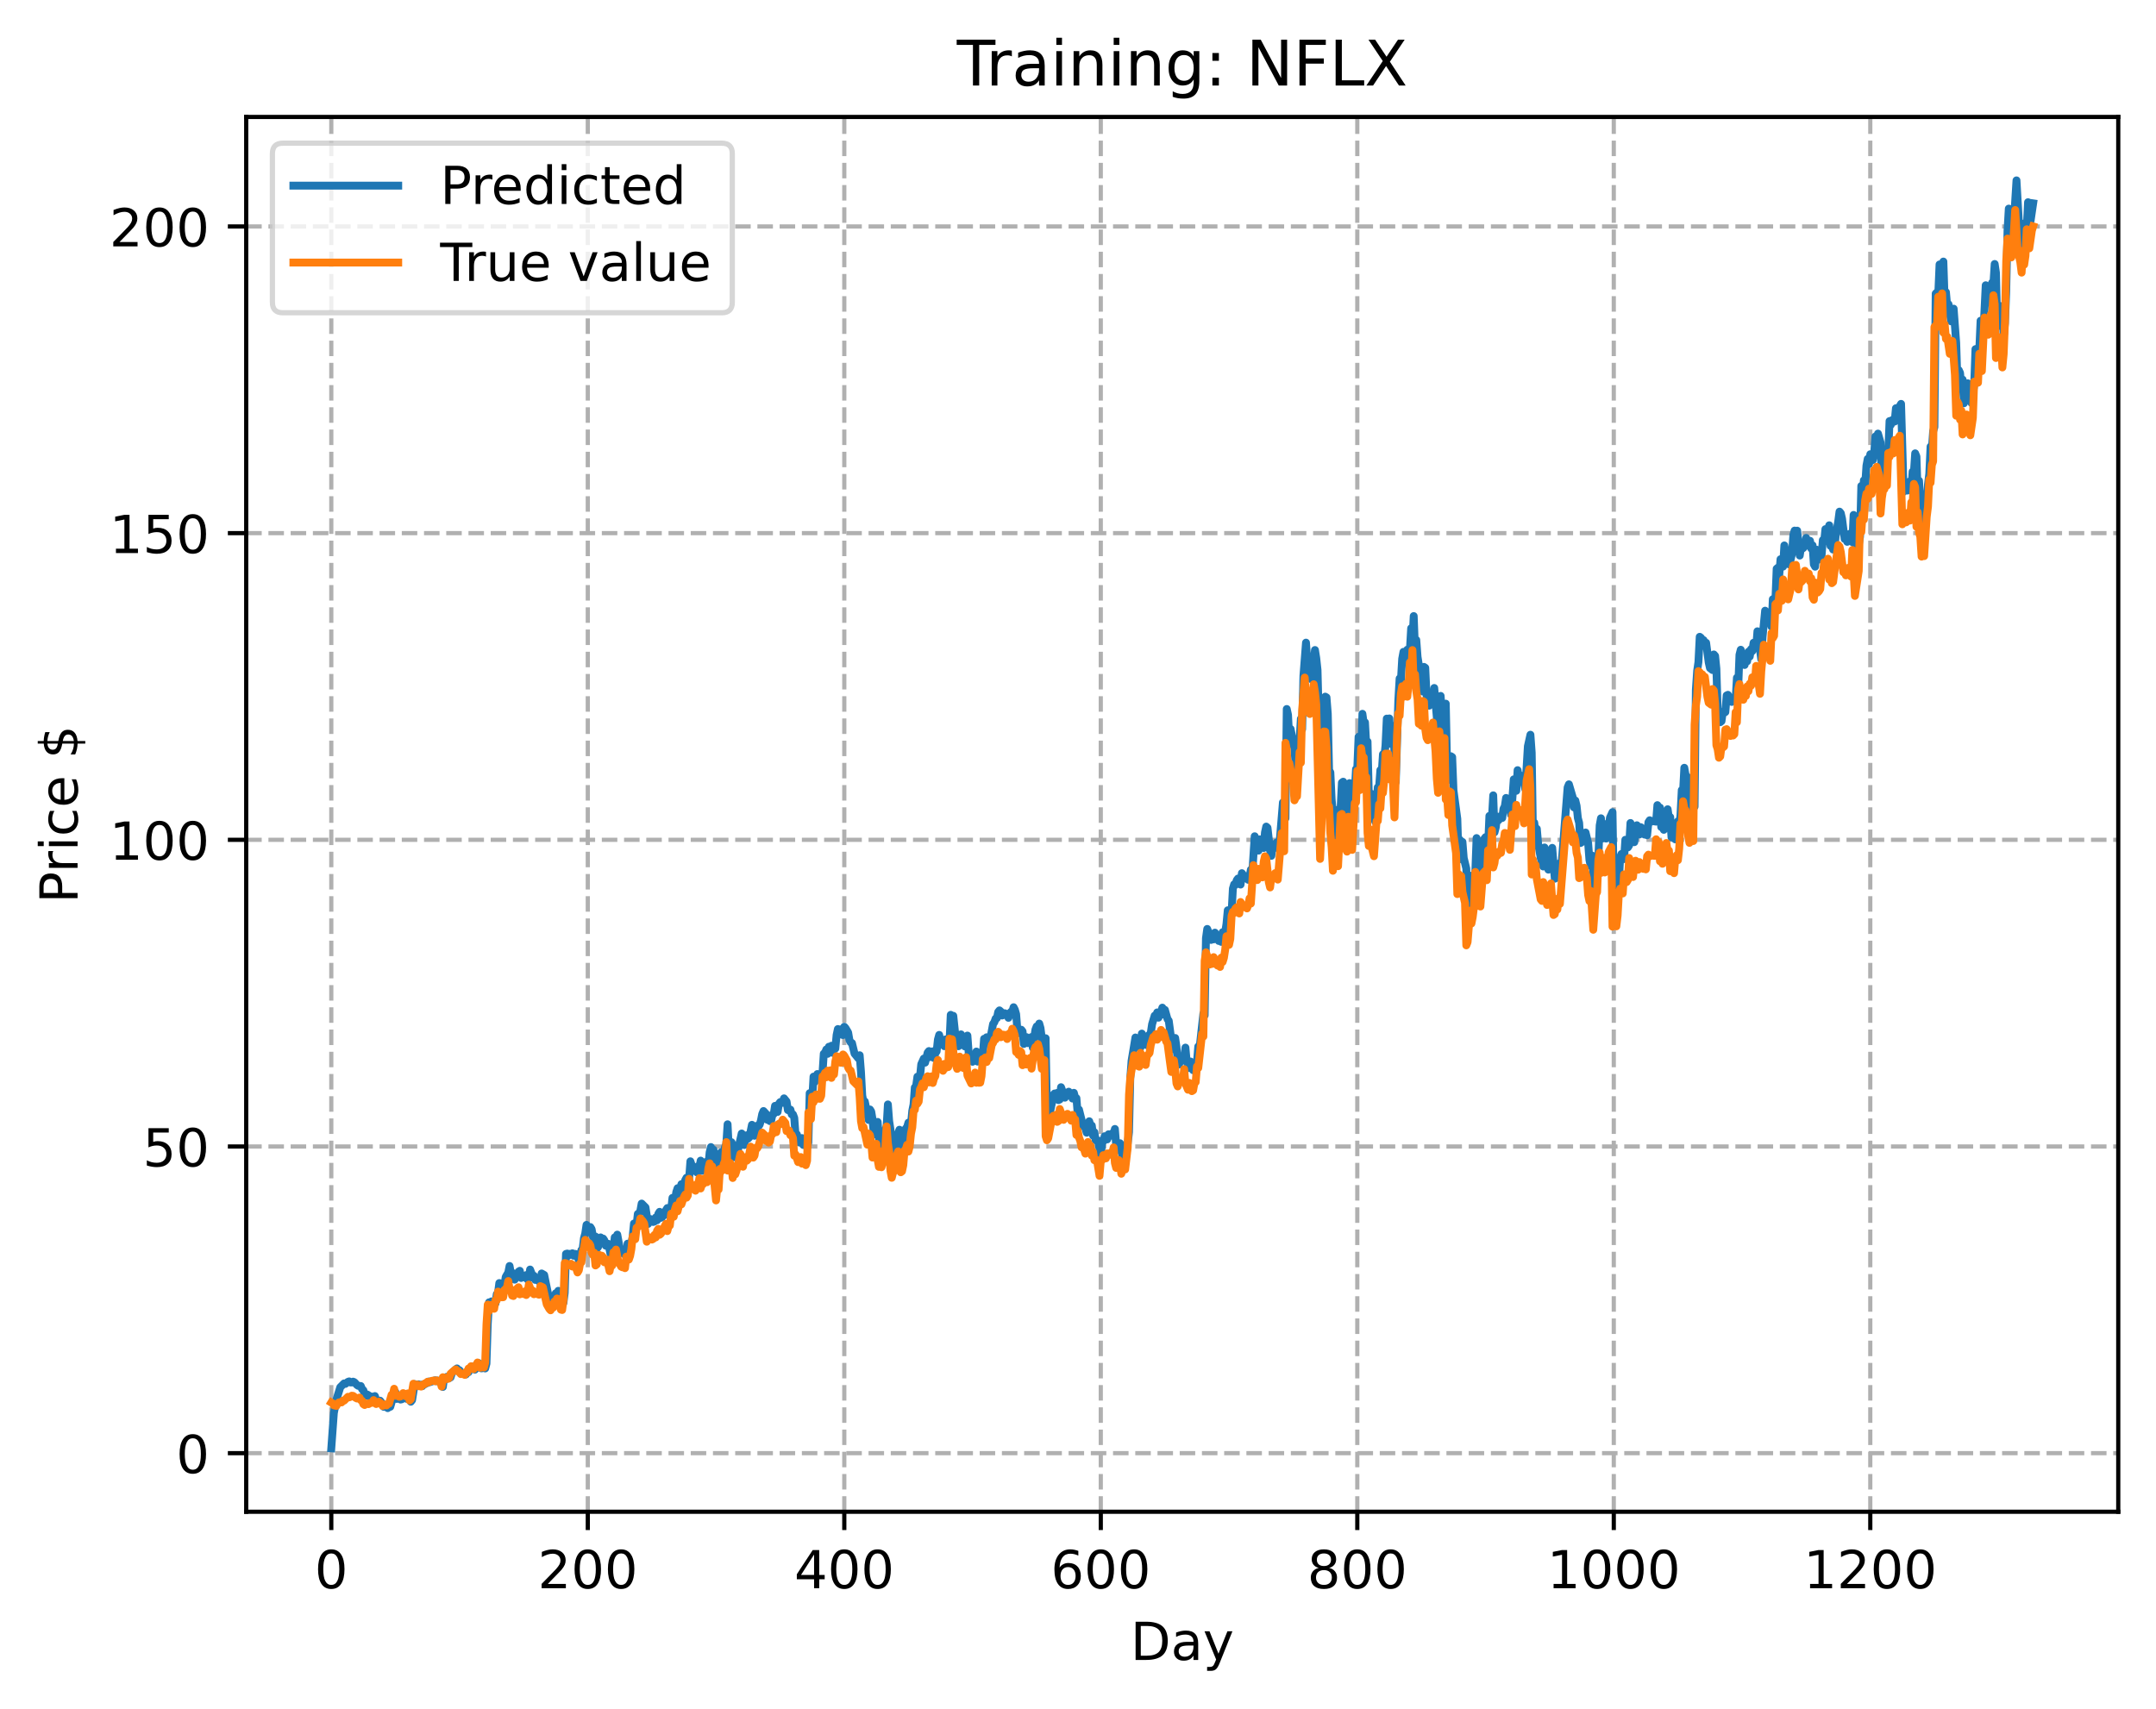 <?xml version="1.0" encoding="utf-8" standalone="no"?>
<!DOCTYPE svg PUBLIC "-//W3C//DTD SVG 1.1//EN"
  "http://www.w3.org/Graphics/SVG/1.1/DTD/svg11.dtd">
<!-- Created with matplotlib (https://matplotlib.org/) -->
<svg height="325.986pt" version="1.1" viewBox="0 0 411.286 325.986" width="411.286pt" xmlns="http://www.w3.org/2000/svg" xmlns:xlink="http://www.w3.org/1999/xlink">
 <defs>
  <style type="text/css">
*{stroke-linecap:butt;stroke-linejoin:round;}
  </style>
 </defs>
 <g id="figure_1">
  <g id="patch_1">
   <path d="M 0 325.986 
L 411.286 325.986 
L 411.286 0 
L 0 0 
z
" style="fill:#ffffff;"/>
  </g>
  <g id="axes_1">
   <g id="patch_2">
    <path d="M 46.966 288.43 
L 404.086 288.43 
L 404.086 22.318 
L 46.966 22.318 
z
" style="fill:#ffffff;"/>
   </g>
   <g id="matplotlib.axis_1">
    <g id="xtick_1">
     <g id="line2d_1">
      <path clip-path="url(#pb5e04fc7d8)" d="M 63.198 288.43 
L 63.198 22.318 
" style="fill:none;stroke:#b0b0b0;stroke-dasharray:2.96,1.28;stroke-dashoffset:0;stroke-width:0.8;"/>
     </g>
     <g id="line2d_2">
      <defs>
       <path d="M 0 0 
L 0 3.5 
" id="m297d9b73b9" style="stroke:#000000;stroke-width:0.8;"/>
      </defs>
      <g>
       <use style="stroke:#000000;stroke-width:0.8;" x="63.198" xlink:href="#m297d9b73b9" y="288.43"/>
      </g>
     </g>
     <g id="text_1">
      <!-- 0 -->
      <defs>
       <path d="M 31.781 66.406 
Q 24.172 66.406 20.328 58.906 
Q 16.5 51.422 16.5 36.375 
Q 16.5 21.391 20.328 13.891 
Q 24.172 6.391 31.781 6.391 
Q 39.453 6.391 43.281 13.891 
Q 47.125 21.391 47.125 36.375 
Q 47.125 51.422 43.281 58.906 
Q 39.453 66.406 31.781 66.406 
z
M 31.781 74.219 
Q 44.047 74.219 50.516 64.516 
Q 56.984 54.828 56.984 36.375 
Q 56.984 17.969 50.516 8.266 
Q 44.047 -1.422 31.781 -1.422 
Q 19.531 -1.422 13.062 8.266 
Q 6.594 17.969 6.594 36.375 
Q 6.594 54.828 13.062 64.516 
Q 19.531 74.219 31.781 74.219 
z
" id="DejaVuSans-48"/>
      </defs>
      <g transform="translate(60.017 303.029)scale(0.1 -0.1)">
       <use xlink:href="#DejaVuSans-48"/>
      </g>
     </g>
    </g>
    <g id="xtick_2">
     <g id="line2d_3">
      <path clip-path="url(#pb5e04fc7d8)" d="M 112.129 288.43 
L 112.129 22.318 
" style="fill:none;stroke:#b0b0b0;stroke-dasharray:2.96,1.28;stroke-dashoffset:0;stroke-width:0.8;"/>
     </g>
     <g id="line2d_4">
      <g>
       <use style="stroke:#000000;stroke-width:0.8;" x="112.129" xlink:href="#m297d9b73b9" y="288.43"/>
      </g>
     </g>
     <g id="text_2">
      <!-- 200 -->
      <defs>
       <path d="M 19.188 8.297 
L 53.609 8.297 
L 53.609 0 
L 7.328 0 
L 7.328 8.297 
Q 12.938 14.109 22.625 23.891 
Q 32.328 33.688 34.812 36.531 
Q 39.547 41.844 41.422 45.531 
Q 43.312 49.219 43.312 52.781 
Q 43.312 58.594 39.234 62.25 
Q 35.156 65.922 28.609 65.922 
Q 23.969 65.922 18.812 64.312 
Q 13.672 62.703 7.812 59.422 
L 7.812 69.391 
Q 13.766 71.781 18.938 73 
Q 24.125 74.219 28.422 74.219 
Q 39.75 74.219 46.484 68.547 
Q 53.219 62.891 53.219 53.422 
Q 53.219 48.922 51.531 44.891 
Q 49.859 40.875 45.406 35.406 
Q 44.188 33.984 37.641 27.219 
Q 31.109 20.453 19.188 8.297 
z
" id="DejaVuSans-50"/>
      </defs>
      <g transform="translate(102.585 303.029)scale(0.1 -0.1)">
       <use xlink:href="#DejaVuSans-50"/>
       <use x="63.623" xlink:href="#DejaVuSans-48"/>
       <use x="127.246" xlink:href="#DejaVuSans-48"/>
      </g>
     </g>
    </g>
    <g id="xtick_3">
     <g id="line2d_5">
      <path clip-path="url(#pb5e04fc7d8)" d="M 161.06 288.43 
L 161.06 22.318 
" style="fill:none;stroke:#b0b0b0;stroke-dasharray:2.96,1.28;stroke-dashoffset:0;stroke-width:0.8;"/>
     </g>
     <g id="line2d_6">
      <g>
       <use style="stroke:#000000;stroke-width:0.8;" x="161.06" xlink:href="#m297d9b73b9" y="288.43"/>
      </g>
     </g>
     <g id="text_3">
      <!-- 400 -->
      <defs>
       <path d="M 37.797 64.312 
L 12.891 25.391 
L 37.797 25.391 
z
M 35.203 72.906 
L 47.609 72.906 
L 47.609 25.391 
L 58.016 25.391 
L 58.016 17.188 
L 47.609 17.188 
L 47.609 0 
L 37.797 0 
L 37.797 17.188 
L 4.891 17.188 
L 4.891 26.703 
z
" id="DejaVuSans-52"/>
      </defs>
      <g transform="translate(151.516 303.029)scale(0.1 -0.1)">
       <use xlink:href="#DejaVuSans-52"/>
       <use x="63.623" xlink:href="#DejaVuSans-48"/>
       <use x="127.246" xlink:href="#DejaVuSans-48"/>
      </g>
     </g>
    </g>
    <g id="xtick_4">
     <g id="line2d_7">
      <path clip-path="url(#pb5e04fc7d8)" d="M 209.99 288.43 
L 209.99 22.318 
" style="fill:none;stroke:#b0b0b0;stroke-dasharray:2.96,1.28;stroke-dashoffset:0;stroke-width:0.8;"/>
     </g>
     <g id="line2d_8">
      <g>
       <use style="stroke:#000000;stroke-width:0.8;" x="209.99" xlink:href="#m297d9b73b9" y="288.43"/>
      </g>
     </g>
     <g id="text_4">
      <!-- 600 -->
      <defs>
       <path d="M 33.016 40.375 
Q 26.375 40.375 22.484 35.828 
Q 18.609 31.297 18.609 23.391 
Q 18.609 15.531 22.484 10.953 
Q 26.375 6.391 33.016 6.391 
Q 39.656 6.391 43.531 10.953 
Q 47.406 15.531 47.406 23.391 
Q 47.406 31.297 43.531 35.828 
Q 39.656 40.375 33.016 40.375 
z
M 52.594 71.297 
L 52.594 62.312 
Q 48.875 64.062 45.094 64.984 
Q 41.312 65.922 37.594 65.922 
Q 27.828 65.922 22.672 59.328 
Q 17.531 52.734 16.797 39.406 
Q 19.672 43.656 24.016 45.922 
Q 28.375 48.188 33.594 48.188 
Q 44.578 48.188 50.953 41.516 
Q 57.328 34.859 57.328 23.391 
Q 57.328 12.156 50.688 5.359 
Q 44.047 -1.422 33.016 -1.422 
Q 20.359 -1.422 13.672 8.266 
Q 6.984 17.969 6.984 36.375 
Q 6.984 53.656 15.188 63.938 
Q 23.391 74.219 37.203 74.219 
Q 40.922 74.219 44.703 73.484 
Q 48.484 72.75 52.594 71.297 
z
" id="DejaVuSans-54"/>
      </defs>
      <g transform="translate(200.446 303.029)scale(0.1 -0.1)">
       <use xlink:href="#DejaVuSans-54"/>
       <use x="63.623" xlink:href="#DejaVuSans-48"/>
       <use x="127.246" xlink:href="#DejaVuSans-48"/>
      </g>
     </g>
    </g>
    <g id="xtick_5">
     <g id="line2d_9">
      <path clip-path="url(#pb5e04fc7d8)" d="M 258.921 288.43 
L 258.921 22.318 
" style="fill:none;stroke:#b0b0b0;stroke-dasharray:2.96,1.28;stroke-dashoffset:0;stroke-width:0.8;"/>
     </g>
     <g id="line2d_10">
      <g>
       <use style="stroke:#000000;stroke-width:0.8;" x="258.921" xlink:href="#m297d9b73b9" y="288.43"/>
      </g>
     </g>
     <g id="text_5">
      <!-- 800 -->
      <defs>
       <path d="M 31.781 34.625 
Q 24.75 34.625 20.719 30.859 
Q 16.703 27.094 16.703 20.516 
Q 16.703 13.922 20.719 10.156 
Q 24.75 6.391 31.781 6.391 
Q 38.812 6.391 42.859 10.172 
Q 46.922 13.969 46.922 20.516 
Q 46.922 27.094 42.891 30.859 
Q 38.875 34.625 31.781 34.625 
z
M 21.922 38.812 
Q 15.578 40.375 12.031 44.719 
Q 8.5 49.078 8.5 55.328 
Q 8.5 64.062 14.719 69.141 
Q 20.953 74.219 31.781 74.219 
Q 42.672 74.219 48.875 69.141 
Q 55.078 64.062 55.078 55.328 
Q 55.078 49.078 51.531 44.719 
Q 48 40.375 41.703 38.812 
Q 48.828 37.156 52.797 32.312 
Q 56.781 27.484 56.781 20.516 
Q 56.781 9.906 50.312 4.234 
Q 43.844 -1.422 31.781 -1.422 
Q 19.734 -1.422 13.25 4.234 
Q 6.781 9.906 6.781 20.516 
Q 6.781 27.484 10.781 32.312 
Q 14.797 37.156 21.922 38.812 
z
M 18.312 54.391 
Q 18.312 48.734 21.844 45.562 
Q 25.391 42.391 31.781 42.391 
Q 38.141 42.391 41.719 45.562 
Q 45.312 48.734 45.312 54.391 
Q 45.312 60.062 41.719 63.234 
Q 38.141 66.406 31.781 66.406 
Q 25.391 66.406 21.844 63.234 
Q 18.312 60.062 18.312 54.391 
z
" id="DejaVuSans-56"/>
      </defs>
      <g transform="translate(249.377 303.029)scale(0.1 -0.1)">
       <use xlink:href="#DejaVuSans-56"/>
       <use x="63.623" xlink:href="#DejaVuSans-48"/>
       <use x="127.246" xlink:href="#DejaVuSans-48"/>
      </g>
     </g>
    </g>
    <g id="xtick_6">
     <g id="line2d_11">
      <path clip-path="url(#pb5e04fc7d8)" d="M 307.851 288.43 
L 307.851 22.318 
" style="fill:none;stroke:#b0b0b0;stroke-dasharray:2.96,1.28;stroke-dashoffset:0;stroke-width:0.8;"/>
     </g>
     <g id="line2d_12">
      <g>
       <use style="stroke:#000000;stroke-width:0.8;" x="307.851" xlink:href="#m297d9b73b9" y="288.43"/>
      </g>
     </g>
     <g id="text_6">
      <!-- 1000 -->
      <defs>
       <path d="M 12.406 8.297 
L 28.516 8.297 
L 28.516 63.922 
L 10.984 60.406 
L 10.984 69.391 
L 28.422 72.906 
L 38.281 72.906 
L 38.281 8.297 
L 54.391 8.297 
L 54.391 0 
L 12.406 0 
z
" id="DejaVuSans-49"/>
      </defs>
      <g transform="translate(295.126 303.029)scale(0.1 -0.1)">
       <use xlink:href="#DejaVuSans-49"/>
       <use x="63.623" xlink:href="#DejaVuSans-48"/>
       <use x="127.246" xlink:href="#DejaVuSans-48"/>
       <use x="190.869" xlink:href="#DejaVuSans-48"/>
      </g>
     </g>
    </g>
    <g id="xtick_7">
     <g id="line2d_13">
      <path clip-path="url(#pb5e04fc7d8)" d="M 356.782 288.43 
L 356.782 22.318 
" style="fill:none;stroke:#b0b0b0;stroke-dasharray:2.96,1.28;stroke-dashoffset:0;stroke-width:0.8;"/>
     </g>
     <g id="line2d_14">
      <g>
       <use style="stroke:#000000;stroke-width:0.8;" x="356.782" xlink:href="#m297d9b73b9" y="288.43"/>
      </g>
     </g>
     <g id="text_7">
      <!-- 1200 -->
      <g transform="translate(344.057 303.029)scale(0.1 -0.1)">
       <use xlink:href="#DejaVuSans-49"/>
       <use x="63.623" xlink:href="#DejaVuSans-50"/>
       <use x="127.246" xlink:href="#DejaVuSans-48"/>
       <use x="190.869" xlink:href="#DejaVuSans-48"/>
      </g>
     </g>
    </g>
    <g id="text_8">
     <!-- Day -->
     <defs>
      <path d="M 19.672 64.797 
L 19.672 8.109 
L 31.594 8.109 
Q 46.688 8.109 53.688 14.938 
Q 60.688 21.781 60.688 36.531 
Q 60.688 51.172 53.688 57.984 
Q 46.688 64.797 31.594 64.797 
z
M 9.812 72.906 
L 30.078 72.906 
Q 51.266 72.906 61.172 64.094 
Q 71.094 55.281 71.094 36.531 
Q 71.094 17.672 61.125 8.828 
Q 51.172 0 30.078 0 
L 9.812 0 
z
" id="DejaVuSans-68"/>
      <path d="M 34.281 27.484 
Q 23.391 27.484 19.188 25 
Q 14.984 22.516 14.984 16.5 
Q 14.984 11.719 18.141 8.906 
Q 21.297 6.109 26.703 6.109 
Q 34.188 6.109 38.703 11.406 
Q 43.219 16.703 43.219 25.484 
L 43.219 27.484 
z
M 52.203 31.203 
L 52.203 0 
L 43.219 0 
L 43.219 8.297 
Q 40.141 3.328 35.547 0.953 
Q 30.953 -1.422 24.312 -1.422 
Q 15.922 -1.422 10.953 3.297 
Q 6 8.016 6 15.922 
Q 6 25.141 12.172 29.828 
Q 18.359 34.516 30.609 34.516 
L 43.219 34.516 
L 43.219 35.406 
Q 43.219 41.609 39.141 45 
Q 35.062 48.391 27.688 48.391 
Q 23 48.391 18.547 47.266 
Q 14.109 46.141 10.016 43.891 
L 10.016 52.203 
Q 14.938 54.109 19.578 55.047 
Q 24.219 56 28.609 56 
Q 40.484 56 46.344 49.844 
Q 52.203 43.703 52.203 31.203 
z
" id="DejaVuSans-97"/>
      <path d="M 32.172 -5.078 
Q 28.375 -14.844 24.75 -17.812 
Q 21.141 -20.797 15.094 -20.797 
L 7.906 -20.797 
L 7.906 -13.281 
L 13.188 -13.281 
Q 16.891 -13.281 18.938 -11.516 
Q 21 -9.766 23.484 -3.219 
L 25.094 0.875 
L 2.984 54.688 
L 12.5 54.688 
L 29.594 11.922 
L 46.688 54.688 
L 56.203 54.688 
z
" id="DejaVuSans-121"/>
     </defs>
     <g transform="translate(215.652 316.707)scale(0.1 -0.1)">
      <use xlink:href="#DejaVuSans-68"/>
      <use x="77.002" xlink:href="#DejaVuSans-97"/>
      <use x="138.281" xlink:href="#DejaVuSans-121"/>
     </g>
    </g>
   </g>
   <g id="matplotlib.axis_2">
    <g id="ytick_1">
     <g id="line2d_15">
      <path clip-path="url(#pb5e04fc7d8)" d="M 46.966 277.252 
L 404.086 277.252 
" style="fill:none;stroke:#b0b0b0;stroke-dasharray:2.96,1.28;stroke-dashoffset:0;stroke-width:0.8;"/>
     </g>
     <g id="line2d_16">
      <defs>
       <path d="M 0 0 
L -3.5 0 
" id="m298a55bd00" style="stroke:#000000;stroke-width:0.8;"/>
      </defs>
      <g>
       <use style="stroke:#000000;stroke-width:0.8;" x="46.966" xlink:href="#m298a55bd00" y="277.252"/>
      </g>
     </g>
     <g id="text_9">
      <!-- 0 -->
      <g transform="translate(33.603 281.052)scale(0.1 -0.1)">
       <use xlink:href="#DejaVuSans-48"/>
      </g>
     </g>
    </g>
    <g id="ytick_2">
     <g id="line2d_17">
      <path clip-path="url(#pb5e04fc7d8)" d="M 46.966 218.741 
L 404.086 218.741 
" style="fill:none;stroke:#b0b0b0;stroke-dasharray:2.96,1.28;stroke-dashoffset:0;stroke-width:0.8;"/>
     </g>
     <g id="line2d_18">
      <g>
       <use style="stroke:#000000;stroke-width:0.8;" x="46.966" xlink:href="#m298a55bd00" y="218.741"/>
      </g>
     </g>
     <g id="text_10">
      <!-- 50 -->
      <defs>
       <path d="M 10.797 72.906 
L 49.516 72.906 
L 49.516 64.594 
L 19.828 64.594 
L 19.828 46.734 
Q 21.969 47.469 24.109 47.828 
Q 26.266 48.188 28.422 48.188 
Q 40.625 48.188 47.75 41.5 
Q 54.891 34.812 54.891 23.391 
Q 54.891 11.625 47.562 5.094 
Q 40.234 -1.422 26.906 -1.422 
Q 22.312 -1.422 17.547 -0.641 
Q 12.797 0.141 7.719 1.703 
L 7.719 11.625 
Q 12.109 9.234 16.797 8.062 
Q 21.484 6.891 26.703 6.891 
Q 35.156 6.891 40.078 11.328 
Q 45.016 15.766 45.016 23.391 
Q 45.016 31 40.078 35.438 
Q 35.156 39.891 26.703 39.891 
Q 22.75 39.891 18.812 39.016 
Q 14.891 38.141 10.797 36.281 
z
" id="DejaVuSans-53"/>
      </defs>
      <g transform="translate(27.241 222.54)scale(0.1 -0.1)">
       <use xlink:href="#DejaVuSans-53"/>
       <use x="63.623" xlink:href="#DejaVuSans-48"/>
      </g>
     </g>
    </g>
    <g id="ytick_3">
     <g id="line2d_19">
      <path clip-path="url(#pb5e04fc7d8)" d="M 46.966 160.229 
L 404.086 160.229 
" style="fill:none;stroke:#b0b0b0;stroke-dasharray:2.96,1.28;stroke-dashoffset:0;stroke-width:0.8;"/>
     </g>
     <g id="line2d_20">
      <g>
       <use style="stroke:#000000;stroke-width:0.8;" x="46.966" xlink:href="#m298a55bd00" y="160.229"/>
      </g>
     </g>
     <g id="text_11">
      <!-- 100 -->
      <g transform="translate(20.878 164.028)scale(0.1 -0.1)">
       <use xlink:href="#DejaVuSans-49"/>
       <use x="63.623" xlink:href="#DejaVuSans-48"/>
       <use x="127.246" xlink:href="#DejaVuSans-48"/>
      </g>
     </g>
    </g>
    <g id="ytick_4">
     <g id="line2d_21">
      <path clip-path="url(#pb5e04fc7d8)" d="M 46.966 101.717 
L 404.086 101.717 
" style="fill:none;stroke:#b0b0b0;stroke-dasharray:2.96,1.28;stroke-dashoffset:0;stroke-width:0.8;"/>
     </g>
     <g id="line2d_22">
      <g>
       <use style="stroke:#000000;stroke-width:0.8;" x="46.966" xlink:href="#m298a55bd00" y="101.717"/>
      </g>
     </g>
     <g id="text_12">
      <!-- 150 -->
      <g transform="translate(20.878 105.516)scale(0.1 -0.1)">
       <use xlink:href="#DejaVuSans-49"/>
       <use x="63.623" xlink:href="#DejaVuSans-53"/>
       <use x="127.246" xlink:href="#DejaVuSans-48"/>
      </g>
     </g>
    </g>
    <g id="ytick_5">
     <g id="line2d_23">
      <path clip-path="url(#pb5e04fc7d8)" d="M 46.966 43.205 
L 404.086 43.205 
" style="fill:none;stroke:#b0b0b0;stroke-dasharray:2.96,1.28;stroke-dashoffset:0;stroke-width:0.8;"/>
     </g>
     <g id="line2d_24">
      <g>
       <use style="stroke:#000000;stroke-width:0.8;" x="46.966" xlink:href="#m298a55bd00" y="43.205"/>
      </g>
     </g>
     <g id="text_13">
      <!-- 200 -->
      <g transform="translate(20.878 47.004)scale(0.1 -0.1)">
       <use xlink:href="#DejaVuSans-50"/>
       <use x="63.623" xlink:href="#DejaVuSans-48"/>
       <use x="127.246" xlink:href="#DejaVuSans-48"/>
      </g>
     </g>
    </g>
    <g id="text_14">
     <!-- Price $ -->
     <defs>
      <path d="M 19.672 64.797 
L 19.672 37.406 
L 32.078 37.406 
Q 38.969 37.406 42.719 40.969 
Q 46.484 44.531 46.484 51.125 
Q 46.484 57.672 42.719 61.234 
Q 38.969 64.797 32.078 64.797 
z
M 9.812 72.906 
L 32.078 72.906 
Q 44.344 72.906 50.609 67.359 
Q 56.891 61.812 56.891 51.125 
Q 56.891 40.328 50.609 34.812 
Q 44.344 29.297 32.078 29.297 
L 19.672 29.297 
L 19.672 0 
L 9.812 0 
z
" id="DejaVuSans-80"/>
      <path d="M 41.109 46.297 
Q 39.594 47.172 37.812 47.578 
Q 36.031 48 33.891 48 
Q 26.266 48 22.188 43.047 
Q 18.109 38.094 18.109 28.812 
L 18.109 0 
L 9.078 0 
L 9.078 54.688 
L 18.109 54.688 
L 18.109 46.188 
Q 20.953 51.172 25.484 53.578 
Q 30.031 56 36.531 56 
Q 37.453 56 38.578 55.875 
Q 39.703 55.766 41.062 55.516 
z
" id="DejaVuSans-114"/>
      <path d="M 9.422 54.688 
L 18.406 54.688 
L 18.406 0 
L 9.422 0 
z
M 9.422 75.984 
L 18.406 75.984 
L 18.406 64.594 
L 9.422 64.594 
z
" id="DejaVuSans-105"/>
      <path d="M 48.781 52.594 
L 48.781 44.188 
Q 44.969 46.297 41.141 47.344 
Q 37.312 48.391 33.406 48.391 
Q 24.656 48.391 19.812 42.844 
Q 14.984 37.312 14.984 27.297 
Q 14.984 17.281 19.812 11.734 
Q 24.656 6.203 33.406 6.203 
Q 37.312 6.203 41.141 7.25 
Q 44.969 8.297 48.781 10.406 
L 48.781 2.094 
Q 45.016 0.344 40.984 -0.531 
Q 36.969 -1.422 32.422 -1.422 
Q 20.062 -1.422 12.781 6.344 
Q 5.516 14.109 5.516 27.297 
Q 5.516 40.672 12.859 48.328 
Q 20.219 56 33.016 56 
Q 37.156 56 41.109 55.141 
Q 45.062 54.297 48.781 52.594 
z
" id="DejaVuSans-99"/>
      <path d="M 56.203 29.594 
L 56.203 25.203 
L 14.891 25.203 
Q 15.484 15.922 20.484 11.062 
Q 25.484 6.203 34.422 6.203 
Q 39.594 6.203 44.453 7.469 
Q 49.312 8.734 54.109 11.281 
L 54.109 2.781 
Q 49.266 0.734 44.188 -0.344 
Q 39.109 -1.422 33.891 -1.422 
Q 20.797 -1.422 13.156 6.188 
Q 5.516 13.812 5.516 26.812 
Q 5.516 40.234 12.766 48.109 
Q 20.016 56 32.328 56 
Q 43.359 56 49.781 48.891 
Q 56.203 41.797 56.203 29.594 
z
M 47.219 32.234 
Q 47.125 39.594 43.094 43.984 
Q 39.062 48.391 32.422 48.391 
Q 24.906 48.391 20.391 44.141 
Q 15.875 39.891 15.188 32.172 
z
" id="DejaVuSans-101"/>
      <path id="DejaVuSans-32"/>
      <path d="M 33.797 -14.703 
L 28.906 -14.703 
L 28.859 0 
Q 23.734 0.094 18.609 1.188 
Q 13.484 2.297 8.297 4.5 
L 8.297 13.281 
Q 13.281 10.156 18.375 8.562 
Q 23.484 6.984 28.906 6.938 
L 28.906 29.203 
Q 18.109 30.953 13.203 35.156 
Q 8.297 39.359 8.297 46.688 
Q 8.297 54.641 13.625 59.219 
Q 18.953 63.812 28.906 64.5 
L 28.906 75.984 
L 33.797 75.984 
L 33.797 64.656 
Q 38.328 64.453 42.578 63.688 
Q 46.828 62.938 50.875 61.625 
L 50.875 53.078 
Q 46.828 55.125 42.547 56.25 
Q 38.281 57.375 33.797 57.562 
L 33.797 36.719 
Q 44.875 35.016 50.094 30.609 
Q 55.328 26.219 55.328 18.609 
Q 55.328 10.359 49.781 5.594 
Q 44.234 0.828 33.797 0.094 
z
M 28.906 37.594 
L 28.906 57.625 
Q 23.25 56.984 20.266 54.391 
Q 17.281 51.812 17.281 47.516 
Q 17.281 43.312 20.031 40.969 
Q 22.797 38.625 28.906 37.594 
z
M 33.797 28.219 
L 33.797 7.078 
Q 39.984 7.906 43.141 10.594 
Q 46.297 13.281 46.297 17.672 
Q 46.297 21.969 43.281 24.5 
Q 40.281 27.047 33.797 28.219 
z
" id="DejaVuSans-36"/>
     </defs>
     <g transform="translate(14.798 172.342)rotate(-90)scale(0.1 -0.1)">
      <use xlink:href="#DejaVuSans-80"/>
      <use x="58.553" xlink:href="#DejaVuSans-114"/>
      <use x="99.666" xlink:href="#DejaVuSans-105"/>
      <use x="127.449" xlink:href="#DejaVuSans-99"/>
      <use x="182.43" xlink:href="#DejaVuSans-101"/>
      <use x="243.953" xlink:href="#DejaVuSans-32"/>
      <use x="275.74" xlink:href="#DejaVuSans-36"/>
     </g>
    </g>
   </g>
   <g id="line2d_25">
    <path clip-path="url(#pb5e04fc7d8)" d="M 63.198 276.334 
L 63.688 269.584 
L 64.177 267.036 
L 64.911 264.678 
L 65.645 263.944 
L 65.89 264.036 
L 66.379 263.638 
L 66.623 263.562 
L 66.868 263.771 
L 67.113 263.771 
L 67.357 263.608 
L 67.602 263.714 
L 68.091 264.241 
L 68.336 264.406 
L 68.825 264.443 
L 69.07 265.035 
L 69.315 265.25 
L 69.559 266.009 
L 69.804 266.272 
L 70.049 266.063 
L 70.293 266.203 
L 70.538 266.495 
L 70.783 266.428 
L 71.027 266.607 
L 71.272 266.643 
L 71.517 266.361 
L 71.761 267.08 
L 72.006 267.414 
L 72.251 267.385 
L 72.495 267.236 
L 72.984 267.872 
L 73.229 268.426 
L 73.474 268.288 
L 73.718 268.368 
L 73.963 268.662 
L 74.208 268.395 
L 74.452 268.408 
L 74.942 266.716 
L 75.186 266.733 
L 75.431 265.603 
L 75.676 266.907 
L 76.165 266.743 
L 76.41 267.029 
L 76.654 266.972 
L 76.899 266.759 
L 77.144 266.332 
L 77.388 266.526 
L 77.633 266.912 
L 77.878 266.412 
L 78.122 266.255 
L 78.367 267.442 
L 78.611 267.127 
L 79.101 264.081 
L 79.59 264.355 
L 79.835 264.117 
L 80.079 264.418 
L 80.324 264.186 
L 80.569 264.467 
L 80.813 264.117 
L 81.058 264.1 
L 81.303 263.897 
L 81.547 263.868 
L 81.792 263.581 
L 82.037 263.704 
L 83.015 263.351 
L 83.26 263.529 
L 83.505 263.396 
L 83.994 263.724 
L 84.239 263.719 
L 84.483 264.618 
L 84.728 262.819 
L 84.972 263.22 
L 85.217 262.7 
L 85.462 262.712 
L 85.706 262.947 
L 85.951 262.798 
L 86.196 261.988 
L 86.93 261.277 
L 87.174 261.086 
L 87.419 261.378 
L 87.664 261.436 
L 87.908 261.861 
L 88.153 262.032 
L 88.642 262.046 
L 88.887 262.239 
L 89.132 261.676 
L 89.376 261.818 
L 89.621 261.109 
L 89.866 261.247 
L 90.11 260.719 
L 90.599 261.324 
L 90.844 261.005 
L 91.333 260.079 
L 91.578 260.372 
L 91.823 261.075 
L 92.067 261.044 
L 92.312 260.827 
L 92.557 261.093 
L 92.801 260.166 
L 93.046 252.576 
L 93.291 248.48 
L 93.535 249.541 
L 93.78 248.292 
L 94.025 248.498 
L 94.269 248.874 
L 94.514 248.712 
L 94.759 246.915 
L 95.003 246.703 
L 95.248 244.799 
L 95.737 244.97 
L 95.982 245.307 
L 96.227 245.19 
L 96.471 243.634 
L 96.96 242.79 
L 97.205 241.54 
L 97.45 242.902 
L 97.694 242.812 
L 97.939 244.054 
L 98.184 244.148 
L 98.428 243.283 
L 98.673 243.246 
L 98.918 242.631 
L 99.162 242.462 
L 99.407 243.827 
L 99.896 243.472 
L 100.141 243.75 
L 100.386 243.279 
L 100.63 244.113 
L 100.875 243.922 
L 101.12 242.217 
L 101.609 243.471 
L 101.854 243.406 
L 102.098 244.193 
L 102.343 244.033 
L 102.832 244.491 
L 103.077 244.587 
L 103.321 242.968 
L 103.811 243.251 
L 104.545 246.84 
L 105.034 247.893 
L 105.279 248.219 
L 105.523 247.262 
L 105.768 247.924 
L 106.013 246.747 
L 106.257 246.824 
L 106.502 246.278 
L 106.747 246.409 
L 107.236 248.48 
L 107.481 248.581 
L 107.725 246.666 
L 107.97 239.237 
L 108.215 239.17 
L 108.459 239.538 
L 108.704 239.221 
L 108.948 239.301 
L 109.193 239.118 
L 109.438 239.588 
L 109.682 239.229 
L 109.927 239.296 
L 110.172 239.753 
L 110.416 240.449 
L 110.661 239.99 
L 110.906 238.522 
L 111.15 238.305 
L 111.395 236.24 
L 111.64 235.352 
L 111.884 233.7 
L 112.129 234.623 
L 112.374 234.238 
L 112.618 234.115 
L 112.863 234.519 
L 113.108 235.943 
L 113.352 236.366 
L 113.597 235.922 
L 113.842 238.239 
L 114.086 237.939 
L 114.331 236.674 
L 114.575 236.091 
L 114.82 236.839 
L 115.065 236.317 
L 115.309 236.683 
L 115.554 237.673 
L 115.799 237.356 
L 116.043 237.313 
L 116.533 239.591 
L 116.777 238.356 
L 117.022 238.653 
L 117.267 236.084 
L 117.511 236.2 
L 117.756 235.559 
L 118.245 238.231 
L 118.979 239.244 
L 119.224 238.799 
L 119.469 239.5 
L 119.713 237.284 
L 119.958 237.732 
L 120.203 237.894 
L 120.447 237.224 
L 120.692 235.911 
L 120.936 233.437 
L 121.181 233.972 
L 121.426 233.852 
L 121.67 231.606 
L 121.915 231.504 
L 122.16 230.996 
L 122.404 229.633 
L 123.138 230.366 
L 123.628 233.524 
L 123.872 232.54 
L 124.117 232.601 
L 124.606 233.146 
L 124.851 233.06 
L 125.096 232.287 
L 125.34 232.823 
L 125.585 231.58 
L 125.83 231.206 
L 126.074 232.358 
L 126.319 232.222 
L 126.563 231.889 
L 127.053 230.879 
L 127.297 230.489 
L 127.542 231.891 
L 127.787 230.927 
L 128.031 230.826 
L 128.276 228.549 
L 128.521 228.953 
L 128.765 229.006 
L 129.01 227.437 
L 129.255 226.703 
L 129.499 227.793 
L 129.989 225.931 
L 130.233 226.633 
L 130.723 225.151 
L 130.967 224.702 
L 131.212 225.341 
L 131.457 224.858 
L 131.701 221.568 
L 131.946 222.285 
L 132.191 223.352 
L 132.435 222.658 
L 132.924 223.681 
L 133.169 222.489 
L 133.414 222.746 
L 133.658 221.44 
L 133.903 223.398 
L 134.148 222.739 
L 134.392 222.667 
L 134.637 221.698 
L 134.882 221.888 
L 135.126 222.432 
L 135.371 219.863 
L 135.616 218.852 
L 135.86 220.316 
L 136.105 219.362 
L 136.35 220.887 
L 136.839 225.814 
L 137.084 223.186 
L 137.328 223.744 
L 137.573 219.831 
L 137.818 220.259 
L 138.062 220.071 
L 138.307 218.865 
L 138.551 218.29 
L 138.796 214.504 
L 139.041 219.53 
L 139.285 218.118 
L 139.53 217.918 
L 139.775 218.399 
L 140.019 220.799 
L 140.264 218.612 
L 140.509 220.188 
L 140.753 219.508 
L 141.487 216.265 
L 141.732 217.079 
L 141.977 218.459 
L 142.221 217.077 
L 142.466 216.597 
L 142.711 217.247 
L 142.955 216.988 
L 143.445 214.608 
L 143.934 216.703 
L 144.178 216.307 
L 144.423 214.783 
L 144.668 214.934 
L 144.912 214.586 
L 145.157 213.788 
L 145.402 212.555 
L 145.646 211.978 
L 146.136 212.518 
L 146.38 213.653 
L 146.625 213.286 
L 146.87 213.902 
L 147.114 213.787 
L 147.359 212.644 
L 147.604 212.522 
L 147.848 210.992 
L 148.338 212.151 
L 148.582 210.603 
L 148.827 210.279 
L 149.072 210.189 
L 149.316 210.413 
L 149.561 209.558 
L 150.05 210.163 
L 150.295 211.788 
L 150.539 211.893 
L 150.784 211.71 
L 151.029 212.623 
L 151.273 212.625 
L 151.518 213.283 
L 151.763 216.599 
L 152.007 216.413 
L 152.497 217.99 
L 152.741 217.283 
L 152.986 217.135 
L 153.231 218.447 
L 153.475 218.272 
L 153.965 218.877 
L 154.209 218.005 
L 154.454 208.568 
L 154.699 208.937 
L 154.943 209.745 
L 155.188 205.417 
L 155.433 206.431 
L 155.922 204.917 
L 156.166 205.682 
L 156.411 205.273 
L 156.656 205.438 
L 156.9 204.775 
L 157.145 201.035 
L 157.39 200.862 
L 157.634 200.227 
L 157.879 201.069 
L 158.124 199.709 
L 158.368 199.788 
L 158.613 199.522 
L 158.858 200.883 
L 159.102 199.688 
L 159.347 200.07 
L 159.592 197.477 
L 159.836 196.336 
L 160.081 196.955 
L 160.326 196.389 
L 160.57 197.4 
L 160.815 197.484 
L 161.06 195.894 
L 161.304 196.171 
L 161.794 196.996 
L 162.038 198.433 
L 162.283 198.893 
L 162.527 199.01 
L 163.017 201.027 
L 163.751 201.926 
L 163.995 201.335 
L 164.24 204.451 
L 164.485 209.013 
L 164.729 210.34 
L 164.974 210.153 
L 165.708 213.686 
L 165.953 211.682 
L 166.197 212.068 
L 166.442 213.524 
L 166.687 216.447 
L 166.931 216.377 
L 167.176 214.672 
L 167.421 214.053 
L 167.665 217.157 
L 167.91 218.482 
L 168.154 217.748 
L 168.399 218.731 
L 168.644 217.92 
L 168.888 215.584 
L 169.133 214.918 
L 169.378 210.718 
L 169.622 213.913 
L 169.867 215.488 
L 170.112 219.09 
L 170.356 220.455 
L 170.601 219.57 
L 170.846 219.234 
L 171.09 216.764 
L 171.58 215.546 
L 171.824 218.565 
L 172.069 219.478 
L 172.314 219.31 
L 172.558 218.155 
L 172.803 215.308 
L 173.048 215.026 
L 173.292 214.192 
L 173.537 215.461 
L 173.782 214.519 
L 174.026 211.942 
L 174.271 210.711 
L 174.515 207.48 
L 174.76 207.228 
L 175.005 205.421 
L 175.249 205.905 
L 175.494 205.514 
L 175.739 203.053 
L 176.228 201.97 
L 176.473 202.751 
L 176.962 200.837 
L 177.207 200.536 
L 177.451 201.688 
L 177.696 200.864 
L 177.941 200.584 
L 178.185 201.879 
L 178.43 200.951 
L 178.675 200.592 
L 178.919 198.343 
L 179.164 197.453 
L 179.409 198.662 
L 179.898 199.056 
L 180.142 199.611 
L 180.387 198.309 
L 180.632 199.105 
L 180.876 198.777 
L 181.121 199.067 
L 181.366 193.624 
L 181.61 194.662 
L 181.855 193.811 
L 182.344 198.438 
L 182.589 198.821 
L 182.834 199.617 
L 183.078 199.376 
L 183.323 197.348 
L 183.812 198.787 
L 184.057 199.649 
L 184.302 198.912 
L 184.546 197.581 
L 184.791 200.889 
L 185.525 202.579 
L 185.77 202.203 
L 186.014 202.308 
L 186.259 200.628 
L 186.503 202.552 
L 186.748 202.085 
L 186.993 202.536 
L 187.237 202.569 
L 187.482 201.387 
L 187.727 198.194 
L 187.971 198.837 
L 188.216 197.904 
L 188.461 198.783 
L 188.705 197.925 
L 188.95 197.973 
L 189.439 195.374 
L 189.684 195.036 
L 189.929 194.332 
L 190.173 194.261 
L 190.418 193.074 
L 190.663 192.775 
L 190.907 192.989 
L 191.152 193.755 
L 191.397 193.673 
L 191.641 193.311 
L 191.886 193.53 
L 192.13 193.429 
L 192.375 194.196 
L 192.864 193.051 
L 193.109 193.018 
L 193.354 192.171 
L 193.598 192.648 
L 193.843 193.5 
L 194.088 196.638 
L 194.332 196.745 
L 194.577 197.164 
L 194.822 196.466 
L 195.066 196.779 
L 195.311 199.181 
L 195.556 198.994 
L 195.8 197.874 
L 196.045 199.025 
L 196.29 198.222 
L 196.779 197.859 
L 197.024 199.908 
L 197.513 196.475 
L 197.758 195.832 
L 198.002 197.045 
L 198.247 195.289 
L 198.491 196.153 
L 198.981 199.991 
L 199.225 198.196 
L 199.47 198.089 
L 199.715 212.29 
L 199.959 212.965 
L 200.204 212.709 
L 200.693 210.302 
L 200.938 208.906 
L 201.183 208.628 
L 201.427 209.606 
L 201.672 208.519 
L 201.917 209.897 
L 202.161 209.776 
L 202.406 207.432 
L 203.14 209.434 
L 203.385 208.867 
L 203.629 208.763 
L 203.874 208.287 
L 204.118 209.035 
L 204.363 208.857 
L 204.608 209.606 
L 204.852 208.503 
L 205.097 209.433 
L 205.342 209.522 
L 205.586 212.498 
L 205.831 211.699 
L 206.32 213.652 
L 206.565 214.827 
L 206.81 214.452 
L 207.299 216.122 
L 207.544 214.42 
L 207.788 213.929 
L 208.033 214.749 
L 208.278 214.751 
L 208.522 216.684 
L 208.767 216.009 
L 209.012 217.572 
L 209.501 217.602 
L 209.99 220.734 
L 210.235 217.886 
L 210.479 217.771 
L 210.724 216.782 
L 210.969 217.387 
L 211.213 217.393 
L 211.458 216.416 
L 211.703 216.762 
L 212.192 216.223 
L 212.437 216.555 
L 212.681 215.397 
L 212.926 218.441 
L 213.171 219.462 
L 213.415 219.269 
L 213.66 218.12 
L 213.905 219.018 
L 214.149 220.799 
L 214.394 220.029 
L 214.639 220.003 
L 214.883 220.156 
L 215.373 216.016 
L 215.617 205.712 
L 215.862 202.386 
L 216.596 197.947 
L 216.84 199.798 
L 217.085 199.497 
L 217.33 199.81 
L 217.574 199.841 
L 217.819 197.202 
L 218.064 198.488 
L 218.308 198.474 
L 218.553 199.178 
L 218.798 199.427 
L 219.042 197.589 
L 219.287 197.414 
L 219.532 197.023 
L 219.776 195.406 
L 220.266 193.782 
L 220.51 193.81 
L 220.755 193.164 
L 221 194.17 
L 221.489 193.069 
L 221.734 192.252 
L 221.978 193.564 
L 222.223 192.678 
L 222.712 194.423 
L 222.957 194.759 
L 223.446 198.395 
L 223.691 200.195 
L 223.935 199.374 
L 224.18 198.038 
L 224.425 199.739 
L 224.669 202.465 
L 224.914 203.108 
L 225.159 202.334 
L 225.648 201.528 
L 225.893 202.11 
L 226.137 199.879 
L 226.382 202.606 
L 226.871 203.777 
L 227.116 202.534 
L 227.605 204.194 
L 227.85 204.086 
L 228.094 202.763 
L 228.339 202.605 
L 228.584 199.664 
L 228.828 199.996 
L 229.562 193.354 
L 229.807 193.72 
L 230.052 179 
L 230.296 177.235 
L 230.541 177.848 
L 230.786 178.95 
L 231.03 179.334 
L 231.275 179.101 
L 231.52 179.225 
L 231.764 177.943 
L 232.009 178.425 
L 232.254 178.468 
L 232.498 179.528 
L 232.743 179.37 
L 232.988 179.706 
L 233.232 177.86 
L 233.477 178.618 
L 233.722 177.825 
L 233.966 176.283 
L 234.211 173.675 
L 234.7 175.238 
L 234.945 174.041 
L 235.189 169.533 
L 235.434 168.72 
L 235.679 168.821 
L 235.923 167.94 
L 236.168 167.616 
L 236.413 167.739 
L 236.657 168.771 
L 236.902 166.597 
L 237.636 167.614 
L 237.881 167.467 
L 238.125 167.866 
L 238.37 167.226 
L 238.615 165.939 
L 238.859 166.964 
L 239.349 159.553 
L 240.082 162.298 
L 240.327 160.136 
L 240.572 161.328 
L 240.816 160.764 
L 241.061 161.794 
L 241.306 158.828 
L 241.55 157.709 
L 241.795 157.933 
L 242.284 162.314 
L 242.529 163.293 
L 242.774 161.441 
L 243.018 161.751 
L 243.508 160.756 
L 243.997 162.011 
L 244.731 153.105 
L 244.976 153.85 
L 245.22 156.133 
L 245.465 135.272 
L 245.709 136.392 
L 245.954 141.325 
L 246.199 139.079 
L 246.933 142.813 
L 247.177 146.233 
L 247.422 145.695 
L 247.667 145.513 
L 248.156 137.14 
L 248.401 139.131 
L 248.645 128.949 
L 249.135 122.61 
L 249.379 126.029 
L 249.869 126.935 
L 250.113 129.571 
L 250.358 125.858 
L 250.603 126.27 
L 250.847 124.018 
L 251.092 125.551 
L 251.337 127.831 
L 252.07 156.908 
L 252.315 151.491 
L 252.804 132.917 
L 253.049 133.063 
L 253.294 136.184 
L 253.538 146.942 
L 253.783 147.373 
L 254.028 152.51 
L 254.272 155.167 
L 254.517 159.68 
L 254.762 154.827 
L 255.006 154.548 
L 255.496 159.061 
L 255.985 149.326 
L 256.23 149.145 
L 256.474 150.938 
L 256.964 155.641 
L 257.208 156.089 
L 257.453 149.415 
L 257.697 151.139 
L 257.942 154.338 
L 258.187 155.591 
L 258.676 146.736 
L 258.921 146.527 
L 259.165 140.575 
L 259.41 143.936 
L 259.655 144.183 
L 259.899 136.19 
L 260.144 137.992 
L 260.389 137.823 
L 260.633 142.148 
L 260.878 141.486 
L 261.123 152.039 
L 261.367 154.534 
L 261.612 151.45 
L 261.857 154.723 
L 262.346 156.771 
L 262.835 150.211 
L 263.08 150.153 
L 263.325 146.928 
L 263.569 147.657 
L 263.814 143.905 
L 264.058 144.626 
L 264.303 142.207 
L 264.548 137.102 
L 264.792 137.75 
L 265.037 137.076 
L 265.282 141.926 
L 265.526 138.628 
L 265.771 138.504 
L 266.26 149.236 
L 266.75 133.588 
L 266.994 129.449 
L 267.239 129.893 
L 267.484 125.699 
L 267.728 124.365 
L 267.973 126.358 
L 268.462 123.953 
L 268.707 126.414 
L 268.952 124.051 
L 269.196 119.869 
L 269.441 122.36 
L 269.685 117.541 
L 269.93 123.984 
L 270.175 122.1 
L 270.419 125.344 
L 270.664 126.871 
L 270.909 131.508 
L 271.153 129.498 
L 271.398 131.938 
L 271.643 127.239 
L 271.887 127.413 
L 272.132 132.629 
L 272.377 134.186 
L 272.621 134.644 
L 272.866 132.466 
L 273.111 133.414 
L 273.355 133.643 
L 273.6 131.262 
L 274.089 136.776 
L 274.334 141.863 
L 274.579 144.517 
L 274.823 132.774 
L 275.313 140.104 
L 275.557 136.046 
L 275.802 134.255 
L 276.046 145.885 
L 276.291 145.306 
L 276.536 148.787 
L 276.78 144.281 
L 277.025 144.451 
L 277.27 150.775 
L 278.004 156.238 
L 278.248 164.028 
L 278.493 160.235 
L 278.738 163.273 
L 278.982 160.628 
L 279.227 163.697 
L 279.716 165.702 
L 279.961 173.669 
L 280.206 173.003 
L 280.695 167.076 
L 280.94 169.546 
L 281.184 168.375 
L 281.429 166.542 
L 281.673 159.9 
L 281.918 164.813 
L 282.163 166.32 
L 282.407 163.145 
L 282.652 166.381 
L 283.141 160.051 
L 283.386 159.728 
L 283.631 159.635 
L 283.875 161.364 
L 284.12 155.669 
L 284.365 156.372 
L 284.609 155.976 
L 284.854 151.744 
L 285.099 158.806 
L 285.343 157.832 
L 285.588 155.785 
L 285.833 156.53 
L 286.077 156.214 
L 286.322 155.692 
L 286.567 156.07 
L 286.811 154.306 
L 287.056 153.859 
L 287.301 152.243 
L 287.545 152.354 
L 287.79 153.749 
L 288.034 153.991 
L 288.279 155.496 
L 288.768 148.695 
L 289.013 150.921 
L 289.258 150.881 
L 289.502 146.941 
L 289.747 148.533 
L 289.992 147.921 
L 290.236 148.044 
L 290.481 148.493 
L 290.726 149.25 
L 290.97 150.583 
L 291.46 142.382 
L 291.949 140.182 
L 292.194 143.612 
L 292.438 159.774 
L 292.683 156.965 
L 292.928 159.071 
L 293.172 158.129 
L 293.417 160.973 
L 294.151 164.982 
L 294.395 165.325 
L 294.64 161.691 
L 294.885 163.447 
L 295.129 164.283 
L 295.374 165.922 
L 295.619 164.179 
L 295.863 164.533 
L 296.108 161.766 
L 296.597 167.656 
L 296.842 167.525 
L 297.087 166.175 
L 297.331 166.769 
L 297.576 164.655 
L 297.821 165.834 
L 299.044 150.237 
L 299.289 149.643 
L 300.022 152.13 
L 300.267 154.055 
L 300.512 152.732 
L 300.756 153.746 
L 301.001 156.083 
L 301.246 156.994 
L 301.49 160.847 
L 301.735 160.691 
L 302.224 160.146 
L 302.469 158.838 
L 302.958 160.851 
L 303.203 164.048 
L 303.448 165.215 
L 303.692 163.222 
L 304.182 170.53 
L 304.671 163.868 
L 304.916 163.384 
L 305.16 157.473 
L 305.405 156.121 
L 305.649 159.988 
L 305.894 159.467 
L 306.139 157.234 
L 306.383 159.992 
L 306.628 158.415 
L 306.873 157.896 
L 307.117 156.017 
L 307.607 154.952 
L 307.851 169.736 
L 308.096 167.314 
L 308.341 169.58 
L 308.585 169.784 
L 308.83 167.871 
L 309.075 163.581 
L 309.319 162.93 
L 309.809 163.912 
L 310.053 160.222 
L 310.298 161.178 
L 310.543 161.679 
L 310.787 161.288 
L 311.032 157.019 
L 311.277 159.334 
L 311.521 160.568 
L 311.766 160.683 
L 312.01 158.286 
L 312.255 157.452 
L 312.5 159.007 
L 312.744 159.216 
L 312.989 157.812 
L 313.234 158.039 
L 313.478 158.423 
L 313.723 159.233 
L 313.968 158.457 
L 314.212 159.36 
L 314.457 156.879 
L 314.702 156.501 
L 314.946 156.792 
L 315.191 156.64 
L 315.925 156.765 
L 316.17 153.617 
L 316.414 154.662 
L 316.659 154.077 
L 316.904 157.801 
L 317.148 154.843 
L 317.393 158.327 
L 317.637 157.217 
L 317.882 156.867 
L 318.127 154.398 
L 318.371 156.11 
L 318.616 155.894 
L 318.861 159.773 
L 319.105 158.712 
L 319.35 158.525 
L 319.595 160.152 
L 319.839 157.119 
L 320.084 156.698 
L 320.329 157.684 
L 320.573 155.513 
L 320.818 150.744 
L 321.063 151.086 
L 321.307 146.486 
L 321.552 147.905 
L 321.797 148.128 
L 322.041 149.912 
L 322.286 153.148 
L 322.531 154.458 
L 322.775 153.657 
L 323.02 152.217 
L 323.265 153.902 
L 323.509 131.589 
L 323.754 127.999 
L 323.998 126.318 
L 324.243 121.495 
L 324.488 121.686 
L 324.732 122.667 
L 324.977 122.133 
L 325.222 122.742 
L 325.466 122.635 
L 325.956 126.381 
L 326.2 127.465 
L 326.69 127.843 
L 326.934 124.863 
L 327.179 125.138 
L 327.424 127.573 
L 327.668 135.409 
L 327.913 136.138 
L 328.158 137.793 
L 328.402 137.593 
L 328.647 135.794 
L 328.892 136.006 
L 329.136 135.858 
L 329.381 132.68 
L 329.625 132.568 
L 330.359 133.921 
L 330.604 133.249 
L 330.849 133.76 
L 331.093 133.48 
L 331.338 129.311 
L 331.583 131.216 
L 331.827 124.918 
L 332.072 123.967 
L 332.317 126.403 
L 332.561 126.77 
L 332.806 126.877 
L 333.051 125.733 
L 333.295 126.179 
L 333.54 124.342 
L 333.785 125.276 
L 334.029 123.862 
L 334.274 124.229 
L 334.519 122.628 
L 334.763 123.674 
L 335.008 123.654 
L 335.252 120.444 
L 335.497 123.31 
L 335.742 124.012 
L 335.986 125.796 
L 336.231 121.544 
L 336.72 116.514 
L 336.965 117.345 
L 337.21 117.479 
L 337.454 118.704 
L 337.699 118.009 
L 337.944 119.566 
L 338.188 114.323 
L 338.433 115.192 
L 338.678 114.62 
L 338.922 108.503 
L 339.167 108.301 
L 339.412 109.766 
L 339.656 106.698 
L 340.146 108.104 
L 340.39 104.063 
L 340.635 105.517 
L 340.88 106.114 
L 341.124 105.929 
L 341.369 107.718 
L 341.858 105.6 
L 342.103 102.079 
L 342.347 101.233 
L 342.592 101.974 
L 342.837 101.248 
L 343.326 106 
L 343.571 104.354 
L 343.815 104.687 
L 344.06 104.505 
L 344.305 104.092 
L 344.549 102.626 
L 344.794 103.884 
L 345.039 103.35 
L 345.283 103.176 
L 345.528 104.666 
L 345.773 104.045 
L 346.017 107.675 
L 346.262 108.119 
L 346.507 104.868 
L 346.751 105.472 
L 346.996 106.762 
L 347.24 106.526 
L 347.485 106.108 
L 347.73 103.047 
L 347.974 103.402 
L 348.219 100.954 
L 348.464 101.929 
L 348.953 100.22 
L 349.198 104.165 
L 349.442 103.894 
L 349.687 104.85 
L 349.932 104.662 
L 350.176 102.285 
L 350.666 99.482 
L 350.91 97.615 
L 351.155 97.907 
L 351.4 98.984 
L 351.889 102.831 
L 352.134 102.675 
L 352.378 103.376 
L 352.868 101.849 
L 353.112 102.425 
L 353.357 103.437 
L 353.601 98.245 
L 354.091 106.916 
L 354.825 102.375 
L 355.069 92.713 
L 355.314 95.036 
L 355.559 91.635 
L 355.803 92.641 
L 356.048 88.858 
L 356.293 87.548 
L 356.537 88.566 
L 356.782 86.662 
L 357.027 87.483 
L 357.271 87.775 
L 357.516 86.537 
L 357.761 83.27 
L 358.005 85.322 
L 358.25 82.729 
L 358.739 84.424 
L 358.984 91.648 
L 359.228 88.766 
L 359.473 87.252 
L 359.718 87.135 
L 359.962 86.258 
L 360.207 86.49 
L 360.452 80.338 
L 360.696 81.072 
L 360.941 80.156 
L 361.43 80.435 
L 361.675 77.886 
L 361.92 78.028 
L 362.164 77.898 
L 362.654 77.056 
L 363.143 93.819 
L 363.388 92.366 
L 363.877 93.597 
L 364.122 92.933 
L 364.366 91.811 
L 364.611 93.419 
L 364.856 89.977 
L 365.1 90.141 
L 365.345 86.494 
L 365.589 87.095 
L 365.834 94.53 
L 366.079 91.712 
L 366.323 95.535 
L 366.568 96.275 
L 366.813 100.051 
L 367.057 98.362 
L 367.302 99.931 
L 367.791 92.387 
L 368.036 90.4 
L 368.281 85.196 
L 368.525 85.753 
L 368.77 82.281 
L 369.015 81.481 
L 369.259 56.015 
L 369.504 55.78 
L 369.749 56.132 
L 369.993 50.454 
L 370.483 52.351 
L 370.727 49.904 
L 370.972 57.329 
L 371.216 55.732 
L 371.461 58.488 
L 371.706 58.042 
L 372.195 61.304 
L 372.684 58.891 
L 373.174 65.436 
L 373.418 73.193 
L 373.663 70.621 
L 373.908 71.151 
L 374.152 74.107 
L 374.397 72.42 
L 374.642 76.95 
L 374.886 76.424 
L 375.131 76.167 
L 375.376 73.129 
L 375.62 73.421 
L 375.865 74.442 
L 376.11 76.922 
L 376.599 73.494 
L 376.844 66.615 
L 377.333 66.459 
L 377.577 66.699 
L 377.822 61.192 
L 378.067 61.492 
L 378.311 64.51 
L 378.801 54.425 
L 379.29 57.41 
L 379.535 57.762 
L 379.779 55.151 
L 380.024 53.937 
L 380.269 54.152 
L 380.513 50.366 
L 380.758 52.035 
L 381.003 62.262 
L 381.247 61.311 
L 381.492 58.357 
L 381.737 59.877 
L 381.981 59.155 
L 382.226 64.215 
L 382.471 61.681 
L 382.715 55.561 
L 382.96 44 
L 383.204 39.801 
L 383.449 41.12 
L 383.694 43.169 
L 383.938 43.294 
L 384.183 42.214 
L 384.672 34.414 
L 385.162 42.96 
L 385.406 43.511 
L 385.651 44.718 
L 385.896 46.726 
L 386.14 42.638 
L 386.385 45.278 
L 386.63 43.596 
L 386.874 38.58 
L 387.119 39.917 
L 387.364 42.124 
L 387.853 38.797 
L 387.853 38.797 
" style="fill:none;stroke:#1f77b4;stroke-linecap:square;stroke-width:1.5;"/>
   </g>
   <g id="line2d_26">
    <path clip-path="url(#pb5e04fc7d8)" d="M 63.198 267.598 
L 63.443 267.75 
L 63.688 268.136 
L 64.177 268.242 
L 64.422 267.762 
L 64.666 267.575 
L 65.156 267.575 
L 65.4 267.235 
L 65.645 267.235 
L 66.379 266.498 
L 66.623 266.603 
L 66.868 266.51 
L 67.113 266.287 
L 67.357 266.322 
L 67.847 266.697 
L 68.091 266.826 
L 68.581 266.65 
L 68.825 267.142 
L 69.07 267.27 
L 69.315 267.902 
L 69.559 268.066 
L 69.804 267.785 
L 70.049 267.785 
L 70.293 267.902 
L 70.538 267.692 
L 70.783 267.692 
L 71.027 267.551 
L 71.272 267.13 
L 71.517 267.715 
L 71.761 267.879 
L 72.251 267.434 
L 72.74 267.82 
L 72.984 268.253 
L 73.229 268.031 
L 73.474 267.961 
L 73.718 268.148 
L 73.963 267.879 
L 74.208 267.809 
L 74.697 266.112 
L 74.942 266.123 
L 75.186 264.965 
L 75.431 266.299 
L 75.92 266.217 
L 76.165 266.498 
L 76.41 266.428 
L 76.654 266.205 
L 76.899 265.796 
L 77.144 265.995 
L 77.388 266.393 
L 77.633 265.901 
L 77.878 265.843 
L 78.122 267.2 
L 78.367 266.966 
L 78.856 264.005 
L 79.345 264.391 
L 79.59 264.169 
L 79.835 264.485 
L 80.079 264.263 
L 80.324 264.555 
L 80.569 264.228 
L 80.813 264.181 
L 81.058 263.947 
L 81.303 263.912 
L 81.547 263.631 
L 81.792 263.724 
L 82.281 263.479 
L 82.771 263.385 
L 83.015 263.537 
L 83.26 263.362 
L 83.749 263.643 
L 83.994 263.596 
L 84.239 264.544 
L 84.483 262.765 
L 84.728 263.315 
L 84.972 262.847 
L 85.217 262.882 
L 85.462 263.081 
L 85.706 262.858 
L 85.951 262.086 
L 86.44 261.653 
L 86.93 261.267 
L 87.174 261.536 
L 87.419 261.618 
L 87.908 262.168 
L 88.398 262.121 
L 88.642 262.32 
L 88.887 261.77 
L 89.132 261.875 
L 89.376 261.103 
L 89.621 261.208 
L 89.866 260.67 
L 90.355 261.22 
L 90.599 260.869 
L 91.089 259.956 
L 91.333 260.249 
L 91.578 260.951 
L 91.823 260.916 
L 92.067 260.67 
L 92.312 260.904 
L 92.557 259.991 
L 92.801 252.701 
L 93.046 248.909 
L 93.291 250.15 
L 93.535 248.979 
L 93.78 249.214 
L 94.025 249.623 
L 94.269 249.705 
L 94.514 248.043 
L 94.759 248.102 
L 95.003 246.428 
L 95.248 246.838 
L 95.493 247.002 
L 95.737 247.517 
L 95.982 247.505 
L 96.227 246.112 
L 96.471 245.925 
L 96.716 245.574 
L 96.96 244.416 
L 97.205 245.972 
L 97.45 245.96 
L 97.694 247.189 
L 97.939 247.271 
L 98.184 246.475 
L 98.428 246.44 
L 98.673 245.808 
L 98.918 245.597 
L 99.162 246.955 
L 99.652 246.674 
L 99.896 246.896 
L 100.141 246.37 
L 100.386 247.084 
L 100.63 246.803 
L 100.875 245.094 
L 101.364 246.346 
L 101.609 246.229 
L 101.854 246.932 
L 102.098 246.651 
L 102.587 246.943 
L 102.832 247.025 
L 103.077 245.387 
L 103.566 245.609 
L 104.3 248.874 
L 104.789 249.728 
L 105.034 249.998 
L 105.279 248.944 
L 105.523 249.494 
L 105.768 248.324 
L 106.013 248.301 
L 106.257 247.751 
L 106.502 247.856 
L 106.991 249.869 
L 107.236 249.939 
L 107.481 248.102 
L 107.725 240.975 
L 107.97 241.022 
L 108.215 241.513 
L 108.459 241.221 
L 108.704 241.303 
L 108.948 241.127 
L 109.193 241.654 
L 109.438 241.396 
L 109.682 241.572 
L 109.927 242.028 
L 110.172 242.777 
L 110.416 242.379 
L 110.661 241.069 
L 110.906 240.858 
L 111.15 238.904 
L 111.395 238.143 
L 111.64 236.563 
L 111.884 237.628 
L 112.129 237.3 
L 112.374 237.207 
L 112.618 237.616 
L 112.863 239.044 
L 113.108 239.442 
L 113.352 239.009 
L 113.597 241.443 
L 113.842 241.256 
L 114.086 240.027 
L 114.331 239.43 
L 114.575 240.144 
L 114.82 239.582 
L 115.065 239.898 
L 115.309 240.846 
L 115.554 240.437 
L 115.799 240.32 
L 116.288 242.543 
L 116.533 241.244 
L 116.777 241.478 
L 117.022 238.927 
L 117.267 238.997 
L 117.511 238.412 
L 118.001 240.987 
L 118.245 241.209 
L 118.49 241.665 
L 118.735 241.794 
L 118.979 241.314 
L 119.224 241.958 
L 119.469 239.758 
L 119.713 240.226 
L 119.958 240.32 
L 120.203 239.618 
L 120.447 238.283 
L 120.692 235.896 
L 120.936 236.493 
L 121.181 236.435 
L 121.426 234.246 
L 121.67 234.129 
L 121.915 233.708 
L 122.16 232.467 
L 122.649 233.017 
L 122.894 233.462 
L 123.383 236.914 
L 123.628 236.002 
L 123.872 236.072 
L 124.362 236.505 
L 124.606 236.376 
L 124.851 235.604 
L 125.096 236.095 
L 125.34 234.82 
L 125.585 234.469 
L 125.83 235.592 
L 126.074 235.393 
L 126.319 234.995 
L 126.808 233.918 
L 127.053 233.486 
L 127.297 234.89 
L 127.542 233.977 
L 127.787 233.825 
L 128.031 231.566 
L 128.276 232.058 
L 128.521 232.151 
L 128.765 230.712 
L 129.01 229.987 
L 129.255 231.11 
L 129.744 229.132 
L 129.989 229.788 
L 130.478 228.36 
L 130.723 227.915 
L 130.967 228.512 
L 131.212 228.079 
L 131.457 224.919 
L 131.946 226.862 
L 132.191 226.16 
L 132.68 227.178 
L 132.924 225.937 
L 133.169 226.183 
L 133.414 224.791 
L 133.658 226.757 
L 133.903 226.019 
L 134.148 225.902 
L 134.392 224.837 
L 134.637 225.025 
L 134.882 225.563 
L 135.126 222.988 
L 135.371 221.959 
L 135.616 223.468 
L 135.86 222.544 
L 136.105 224.065 
L 136.594 229.039 
L 136.839 226.429 
L 137.084 226.956 
L 137.328 223.024 
L 137.573 223.468 
L 137.818 223.269 
L 138.062 222.064 
L 138.307 221.502 
L 138.551 217.91 
L 138.796 223.34 
L 139.041 222.041 
L 139.285 221.877 
L 139.53 222.415 
L 139.775 224.756 
L 140.019 222.532 
L 140.264 224.065 
L 140.509 223.34 
L 141.243 220.157 
L 141.487 221.14 
L 141.732 222.614 
L 141.977 221.268 
L 142.221 220.765 
L 142.466 221.455 
L 142.711 221.198 
L 143.2 218.776 
L 143.689 220.87 
L 143.934 220.496 
L 144.178 218.986 
L 144.423 219.103 
L 144.668 218.705 
L 145.402 216.096 
L 145.891 216.576 
L 146.136 217.687 
L 146.38 217.395 
L 146.625 218.003 
L 146.87 217.793 
L 147.114 216.552 
L 147.359 216.4 
L 147.604 214.844 
L 148.093 216.014 
L 148.338 214.586 
L 148.827 214.27 
L 149.072 214.446 
L 149.316 213.627 
L 149.806 214.235 
L 150.05 215.815 
L 150.295 215.897 
L 150.539 215.698 
L 150.784 216.599 
L 151.029 216.552 
L 151.273 217.137 
L 151.518 220.496 
L 151.763 220.25 
L 152.252 221.725 
L 152.497 220.941 
L 152.741 220.753 
L 152.986 222.017 
L 153.231 221.807 
L 153.72 222.298 
L 153.965 221.455 
L 154.209 212.269 
L 154.454 212.714 
L 154.699 213.521 
L 154.943 209.25 
L 155.188 210.315 
L 155.677 208.817 
L 155.922 209.648 
L 156.166 209.39 
L 156.411 209.648 
L 156.656 209.063 
L 156.9 205.365 
L 157.145 205.294 
L 157.39 204.698 
L 157.634 205.54 
L 157.879 204.276 
L 158.124 204.44 
L 158.368 204.218 
L 158.613 205.657 
L 158.858 204.534 
L 159.102 204.99 
L 159.347 202.521 
L 159.592 201.515 
L 159.836 202.228 
L 160.081 201.655 
L 160.326 202.755 
L 160.57 202.755 
L 160.815 201.187 
L 161.06 201.433 
L 161.549 202.299 
L 161.794 203.703 
L 162.038 204.113 
L 162.283 204.265 
L 162.772 206.289 
L 163.506 207.026 
L 163.751 206.324 
L 163.995 209.379 
L 164.24 213.907 
L 164.485 215.253 
L 164.729 215.019 
L 165.219 217.254 
L 165.463 218.401 
L 165.708 216.283 
L 165.953 216.587 
L 166.197 217.956 
L 166.442 220.859 
L 166.687 220.742 
L 166.931 218.928 
L 167.176 218.237 
L 167.421 221.292 
L 167.665 222.637 
L 167.91 221.818 
L 168.154 222.708 
L 168.399 221.853 
L 168.644 219.454 
L 168.888 218.998 
L 169.133 214.914 
L 169.378 218.155 
L 169.622 219.735 
L 169.867 223.41 
L 170.112 224.72 
L 170.356 223.773 
L 170.601 223.41 
L 170.846 220.999 
L 171.335 219.677 
L 171.58 222.719 
L 171.824 223.667 
L 172.069 223.48 
L 172.314 222.321 
L 172.558 219.501 
L 172.803 219.22 
L 173.048 218.425 
L 173.292 219.712 
L 173.537 218.764 
L 173.782 216.318 
L 174.026 215.113 
L 174.271 211.953 
L 174.515 211.754 
L 174.76 209.987 
L 175.005 210.584 
L 175.249 210.174 
L 175.494 207.846 
L 175.739 207.401 
L 175.983 206.699 
L 176.228 207.448 
L 176.717 205.646 
L 176.962 205.341 
L 177.207 206.523 
L 177.451 205.657 
L 177.696 205.365 
L 177.941 206.629 
L 178.185 205.751 
L 178.43 205.318 
L 178.675 203.083 
L 178.919 202.24 
L 179.164 203.457 
L 179.653 203.773 
L 179.898 204.3 
L 180.142 202.989 
L 180.387 203.761 
L 180.632 203.352 
L 180.876 203.598 
L 181.121 198.156 
L 181.366 199.221 
L 181.61 198.285 
L 182.1 202.849 
L 182.344 203.188 
L 182.589 203.937 
L 182.834 203.703 
L 183.078 201.597 
L 183.568 202.954 
L 183.812 203.797 
L 184.057 203.001 
L 184.302 201.702 
L 184.546 205.189 
L 185.28 206.722 
L 185.525 206.254 
L 185.77 206.324 
L 186.014 204.639 
L 186.259 206.582 
L 186.503 206.137 
L 186.748 206.582 
L 186.993 206.558 
L 187.237 205.318 
L 187.482 202.076 
L 187.727 202.72 
L 187.971 201.76 
L 188.216 202.626 
L 188.461 201.772 
L 188.705 201.877 
L 189.195 199.35 
L 189.439 198.987 
L 189.684 198.308 
L 189.929 198.332 
L 190.173 197.138 
L 190.418 196.857 
L 190.663 197.115 
L 190.907 197.899 
L 191.152 197.805 
L 191.397 197.407 
L 191.641 197.571 
L 191.886 197.442 
L 192.13 198.238 
L 192.62 197.115 
L 192.864 197.173 
L 193.109 196.272 
L 193.354 196.752 
L 193.598 197.583 
L 193.843 200.731 
L 194.088 200.871 
L 194.332 201.269 
L 194.577 200.52 
L 194.822 200.766 
L 195.066 203.235 
L 195.311 203.048 
L 195.556 201.924 
L 195.8 203.106 
L 196.045 202.228 
L 196.29 202.1 
L 196.534 201.831 
L 196.779 203.89 
L 197.268 200.426 
L 197.513 199.771 
L 197.758 200.976 
L 198.002 199.209 
L 198.247 200.075 
L 198.736 203.937 
L 198.981 202.17 
L 199.225 202.264 
L 199.47 216.786 
L 199.715 217.559 
L 199.959 217.196 
L 200.449 214.621 
L 200.693 213.217 
L 200.938 212.889 
L 201.183 213.826 
L 201.427 212.69 
L 201.672 214.048 
L 201.917 213.896 
L 202.161 211.59 
L 202.895 213.662 
L 203.14 213.17 
L 203.385 213.03 
L 203.629 212.515 
L 203.874 213.299 
L 204.118 213.077 
L 204.363 213.826 
L 204.608 212.714 
L 204.852 213.533 
L 205.097 213.556 
L 205.342 216.552 
L 205.586 215.71 
L 205.831 217.02 
L 206.076 217.664 
L 206.32 218.904 
L 206.565 218.542 
L 207.054 220.11 
L 207.299 218.354 
L 207.544 217.886 
L 207.788 218.635 
L 208.033 218.588 
L 208.278 220.496 
L 208.522 219.782 
L 208.767 221.362 
L 209.256 221.338 
L 209.746 224.346 
L 209.99 221.479 
L 210.235 221.35 
L 210.479 220.391 
L 210.724 220.964 
L 210.969 221.011 
L 211.213 220.063 
L 211.458 220.402 
L 211.947 219.876 
L 212.192 220.145 
L 212.437 218.916 
L 212.681 221.888 
L 212.926 222.836 
L 213.171 222.555 
L 213.415 221.338 
L 213.66 222.204 
L 213.905 223.948 
L 214.149 223.117 
L 214.394 223.047 
L 214.639 223.129 
L 215.128 218.939 
L 215.373 208.829 
L 215.617 205.622 
L 216.351 201.327 
L 216.596 203.282 
L 216.84 203.059 
L 217.085 203.399 
L 217.33 203.516 
L 217.574 200.871 
L 217.819 202.24 
L 218.064 202.205 
L 218.308 202.966 
L 218.553 203.188 
L 218.798 201.362 
L 219.042 201.21 
L 219.287 200.894 
L 219.532 199.326 
L 220.021 197.828 
L 220.266 197.91 
L 220.51 197.313 
L 220.755 198.367 
L 221.244 197.29 
L 221.489 196.506 
L 221.734 197.863 
L 221.978 196.962 
L 222.467 198.718 
L 222.712 199.069 
L 223.201 202.755 
L 223.446 204.522 
L 223.691 203.668 
L 223.935 202.299 
L 224.18 203.96 
L 224.425 206.71 
L 224.669 207.284 
L 224.914 206.512 
L 225.403 205.657 
L 225.648 206.207 
L 225.893 203.984 
L 226.137 206.746 
L 226.627 207.916 
L 226.871 206.605 
L 227.361 208.185 
L 227.605 208.033 
L 227.85 206.652 
L 228.094 206.465 
L 228.339 203.469 
L 228.584 203.773 
L 229.318 197.22 
L 229.562 197.77 
L 229.807 183.294 
L 230.052 181.702 
L 230.296 182.393 
L 230.541 183.563 
L 230.786 184.02 
L 231.03 183.786 
L 231.275 183.903 
L 231.52 182.615 
L 231.764 183.118 
L 232.009 183.154 
L 232.254 184.218 
L 232.498 184.125 
L 232.743 184.488 
L 232.988 182.709 
L 233.232 183.54 
L 233.477 182.756 
L 233.722 181.188 
L 233.966 178.625 
L 234.455 180.275 
L 234.7 179.14 
L 234.945 174.728 
L 235.189 173.956 
L 235.434 174.19 
L 235.679 173.347 
L 235.923 173.101 
L 236.168 173.288 
L 236.413 174.283 
L 236.657 172.095 
L 237.147 172.926 
L 237.391 173.101 
L 237.636 172.949 
L 237.881 173.324 
L 238.125 172.692 
L 238.37 171.393 
L 238.615 172.399 
L 239.104 165.062 
L 239.838 167.917 
L 240.082 165.764 
L 240.327 166.934 
L 240.572 166.384 
L 240.816 167.402 
L 241.061 164.43 
L 241.306 163.377 
L 241.55 163.81 
L 242.04 168.315 
L 242.284 169.321 
L 242.529 167.426 
L 242.774 167.671 
L 243.263 166.583 
L 243.752 167.823 
L 244.486 158.953 
L 244.731 159.796 
L 244.976 162.417 
L 245.22 141.727 
L 245.465 142.944 
L 245.709 147.883 
L 245.954 145.589 
L 246.688 149.299 
L 246.933 152.704 
L 247.177 152.154 
L 247.422 151.943 
L 247.911 143.483 
L 248.156 145.53 
L 248.401 135.478 
L 248.89 129.276 
L 249.135 132.705 
L 249.624 133.617 
L 249.869 136.227 
L 250.113 132.459 
L 250.358 132.857 
L 250.603 130.551 
L 250.847 132.084 
L 251.092 134.413 
L 251.826 163.88 
L 252.07 158.45 
L 252.56 139.562 
L 252.804 139.597 
L 253.049 142.64 
L 253.294 153.453 
L 253.538 153.863 
L 253.783 158.988 
L 254.028 161.645 
L 254.272 166.138 
L 254.517 161.188 
L 254.762 160.837 
L 255.251 165.272 
L 255.74 155.454 
L 255.985 155.302 
L 256.23 157.163 
L 256.719 162.019 
L 256.964 162.487 
L 257.208 155.829 
L 257.453 157.607 
L 257.697 160.849 
L 257.942 162.16 
L 258.431 153.231 
L 258.676 153.078 
L 258.921 147.063 
L 259.165 150.481 
L 259.41 150.75 
L 259.655 142.757 
L 259.899 144.629 
L 260.144 144.489 
L 260.389 148.842 
L 260.633 148.257 
L 260.878 158.953 
L 261.123 161.411 
L 261.367 158.251 
L 261.612 161.411 
L 262.101 163.365 
L 262.591 156.671 
L 262.835 156.636 
L 263.08 153.441 
L 263.325 154.237 
L 263.569 150.422 
L 263.814 151.288 
L 264.058 148.831 
L 264.303 143.787 
L 264.548 144.43 
L 264.792 143.775 
L 265.037 148.69 
L 265.282 145.367 
L 265.526 145.179 
L 266.016 155.957 
L 266.505 140.218 
L 266.75 136.087 
L 266.994 136.566 
L 267.239 132.33 
L 267.484 130.938 
L 267.728 132.95 
L 267.973 131.956 
L 268.218 130.458 
L 268.462 132.927 
L 268.707 130.54 
L 268.952 126.374 
L 269.196 128.855 
L 269.441 124.033 
L 269.685 130.551 
L 269.93 128.656 
L 270.175 131.909 
L 270.419 133.418 
L 270.664 138.099 
L 270.909 136.04 
L 271.153 138.462 
L 271.398 133.734 
L 271.643 133.887 
L 271.887 139.141 
L 272.132 140.768 
L 272.377 141.224 
L 272.621 138.977 
L 272.866 139.948 
L 273.111 140.206 
L 273.355 137.854 
L 273.845 143.401 
L 274.089 148.573 
L 274.334 151.265 
L 274.579 139.539 
L 275.068 146.9 
L 275.313 142.71 
L 275.557 140.826 
L 275.802 152.552 
L 276.046 151.967 
L 276.291 155.501 
L 276.536 150.995 
L 276.78 151.171 
L 277.025 157.479 
L 277.759 162.768 
L 278.004 170.585 
L 278.248 166.77 
L 278.493 169.778 
L 278.738 167.145 
L 278.982 170.187 
L 279.472 172.27 
L 279.716 180.368 
L 279.961 179.748 
L 280.45 173.745 
L 280.695 176.202 
L 280.94 174.974 
L 281.184 173.043 
L 281.429 166.361 
L 281.673 171.358 
L 281.918 172.832 
L 282.163 169.672 
L 282.407 172.961 
L 282.897 166.63 
L 283.386 166.115 
L 283.631 167.94 
L 283.875 162.218 
L 284.12 163.025 
L 284.365 162.651 
L 284.609 158.38 
L 284.854 165.506 
L 285.099 164.64 
L 285.343 162.569 
L 285.588 163.318 
L 285.833 162.967 
L 286.077 162.417 
L 286.322 162.733 
L 286.567 160.989 
L 286.811 160.556 
L 287.056 158.918 
L 287.301 158.988 
L 287.545 160.416 
L 287.79 160.708 
L 288.034 162.148 
L 288.524 155.396 
L 288.768 157.666 
L 289.013 157.619 
L 289.258 153.558 
L 289.502 155.138 
L 289.747 154.448 
L 289.992 154.576 
L 290.236 155.021 
L 290.481 155.77 
L 290.726 157.092 
L 291.215 148.936 
L 291.704 146.759 
L 291.949 150.399 
L 292.194 166.852 
L 292.438 164.008 
L 292.683 166.103 
L 292.928 165.027 
L 293.172 167.765 
L 293.906 171.603 
L 294.151 171.896 
L 294.395 168.292 
L 294.64 170.129 
L 294.885 171.007 
L 295.129 172.668 
L 295.374 170.948 
L 295.619 171.299 
L 295.863 168.549 
L 296.353 174.576 
L 296.597 174.412 
L 296.842 172.961 
L 297.087 173.534 
L 297.331 171.346 
L 297.576 172.458 
L 298.555 159.995 
L 298.799 156.94 
L 299.044 156.367 
L 299.778 158.766 
L 300.022 160.708 
L 300.267 159.363 
L 300.512 160.357 
L 300.756 162.733 
L 301.001 163.634 
L 301.246 167.543 
L 301.49 167.426 
L 301.98 166.911 
L 302.224 165.565 
L 302.714 167.484 
L 302.958 170.772 
L 303.203 171.919 
L 303.448 169.988 
L 303.937 177.396 
L 304.426 170.691 
L 304.671 170.199 
L 304.916 164.126 
L 305.16 162.674 
L 305.405 166.548 
L 305.649 165.963 
L 305.894 163.669 
L 306.139 166.466 
L 306.383 164.945 
L 306.628 164.406 
L 306.873 162.546 
L 307.362 161.621 
L 307.607 176.799 
L 307.851 174.377 
L 308.096 176.624 
L 308.341 176.741 
L 308.585 174.669 
L 308.83 170.281 
L 309.075 169.544 
L 309.564 170.468 
L 309.809 166.817 
L 310.298 168.303 
L 310.543 167.905 
L 310.787 163.704 
L 311.277 167.262 
L 311.521 167.332 
L 311.766 165.038 
L 312.01 164.219 
L 312.255 165.717 
L 312.5 165.939 
L 312.744 164.477 
L 313.234 165.062 
L 313.478 165.776 
L 313.723 164.98 
L 313.968 165.869 
L 314.212 163.365 
L 314.457 163.061 
L 314.702 163.388 
L 314.946 163.213 
L 315.68 163.295 
L 315.925 160.123 
L 316.17 161.223 
L 316.414 160.627 
L 316.659 164.324 
L 316.904 161.34 
L 317.148 164.804 
L 317.393 163.728 
L 317.637 163.341 
L 317.882 160.837 
L 318.127 162.499 
L 318.371 162.277 
L 318.616 166.22 
L 318.861 165.109 
L 319.105 164.98 
L 319.35 166.595 
L 319.595 163.657 
L 319.839 163.178 
L 320.084 164.126 
L 320.329 161.925 
L 320.573 157.151 
L 320.818 157.49 
L 321.063 152.88 
L 321.307 154.296 
L 321.552 154.588 
L 321.797 156.332 
L 322.041 159.538 
L 322.286 160.814 
L 322.531 159.959 
L 322.775 158.508 
L 323.02 160.463 
L 323.265 138.24 
L 323.509 134.636 
L 323.754 132.904 
L 323.998 128.047 
L 324.243 128.246 
L 324.488 129.206 
L 324.732 128.667 
L 324.977 129.252 
L 325.222 129.135 
L 325.711 132.962 
L 325.956 134.086 
L 326.445 134.448 
L 326.69 131.464 
L 326.934 131.745 
L 327.179 134.261 
L 327.424 142.184 
L 327.668 142.933 
L 327.913 144.571 
L 328.158 144.325 
L 328.402 142.453 
L 328.647 142.64 
L 328.892 142.429 
L 329.136 139.211 
L 329.381 139.118 
L 330.115 140.416 
L 330.359 139.738 
L 330.604 140.335 
L 330.849 140.077 
L 331.093 135.876 
L 331.338 137.807 
L 331.583 131.476 
L 331.827 130.516 
L 332.072 133.032 
L 332.317 133.454 
L 332.561 133.512 
L 332.806 132.4 
L 333.051 132.798 
L 333.295 130.973 
L 333.54 131.885 
L 333.785 130.446 
L 334.029 130.832 
L 334.274 129.217 
L 334.519 130.294 
L 334.763 130.282 
L 335.008 127.052 
L 335.252 129.931 
L 335.497 130.586 
L 335.742 132.377 
L 335.986 128.059 
L 336.476 123.003 
L 336.72 123.869 
L 336.965 124.01 
L 337.21 125.25 
L 337.454 124.536 
L 337.699 126.081 
L 337.944 120.792 
L 338.188 121.739 
L 338.433 121.307 
L 338.678 115.28 
L 338.922 115.057 
L 339.167 116.473 
L 339.412 113.29 
L 339.901 114.636 
L 340.146 110.552 
L 340.39 111.991 
L 340.635 112.588 
L 340.88 112.506 
L 341.124 114.355 
L 341.613 112.284 
L 341.858 108.738 
L 342.103 107.872 
L 342.347 108.574 
L 342.592 107.779 
L 342.837 109.674 
L 343.081 112.46 
L 343.326 110.763 
L 343.571 111.067 
L 343.815 110.821 
L 344.06 110.376 
L 344.305 108.902 
L 344.549 110.166 
L 344.794 109.616 
L 345.039 109.429 
L 345.283 110.927 
L 345.528 110.318 
L 345.773 113.969 
L 346.017 114.426 
L 346.262 111.149 
L 346.507 111.746 
L 346.751 113.045 
L 346.996 112.799 
L 347.24 112.378 
L 347.485 109.3 
L 347.73 109.686 
L 347.974 107.275 
L 348.219 108.282 
L 348.708 106.597 
L 348.953 110.587 
L 349.198 110.318 
L 349.442 111.266 
L 349.687 111.055 
L 350.176 107.369 
L 350.666 103.987 
L 350.91 104.28 
L 351.155 105.321 
L 351.644 109.183 
L 351.889 109.042 
L 352.134 109.78 
L 352.623 108.329 
L 352.868 108.937 
L 353.112 110.002 
L 353.357 104.935 
L 353.846 113.7 
L 354.58 108.937 
L 354.825 99.189 
L 355.069 101.518 
L 355.314 98.112 
L 355.559 99.142 
L 355.803 95.456 
L 356.048 94.169 
L 356.293 95.175 
L 356.537 93.233 
L 356.782 93.993 
L 357.027 94.251 
L 357.271 92.987 
L 357.516 89.687 
L 357.761 91.723 
L 358.005 89.066 
L 358.495 90.705 
L 358.739 97.972 
L 358.984 95.046 
L 359.228 93.502 
L 359.473 93.338 
L 359.718 92.413 
L 359.962 92.647 
L 360.207 86.445 
L 360.452 87.171 
L 360.696 86.246 
L 361.186 86.515 
L 361.43 83.953 
L 361.675 84.093 
L 361.92 83.964 
L 362.409 83.133 
L 362.898 100.032 
L 363.143 98.534 
L 363.632 99.657 
L 363.877 98.932 
L 364.122 97.738 
L 364.366 99.318 
L 364.611 95.83 
L 364.856 95.994 
L 365.1 92.331 
L 365.345 92.94 
L 365.589 100.511 
L 365.834 97.726 
L 366.079 101.611 
L 366.323 102.407 
L 366.568 106.199 
L 366.813 104.514 
L 367.057 106.105 
L 367.547 98.592 
L 367.791 96.65 
L 368.036 91.477 
L 368.281 92.109 
L 368.525 88.704 
L 368.77 88.025 
L 369.015 62.397 
L 369.259 62.092 
L 369.504 62.397 
L 369.749 56.616 
L 369.993 57.353 
L 370.238 58.453 
L 370.483 55.984 
L 370.727 63.473 
L 370.972 61.882 
L 371.216 64.667 
L 371.461 64.234 
L 371.95 67.511 
L 372.44 65.053 
L 372.929 71.548 
L 373.174 79.318 
L 373.418 76.674 
L 373.663 77.142 
L 373.908 80.067 
L 374.152 78.335 
L 374.397 82.888 
L 374.642 82.361 
L 374.886 82.104 
L 375.131 79.084 
L 375.376 79.412 
L 375.62 80.5 
L 375.865 83.051 
L 376.354 79.705 
L 376.599 72.824 
L 377.088 72.765 
L 377.333 73.022 
L 377.577 67.487 
L 377.822 67.78 
L 378.067 70.799 
L 378.556 60.583 
L 379.045 63.532 
L 379.29 63.86 
L 379.535 61.203 
L 379.779 59.963 
L 380.024 60.162 
L 380.269 56.335 
L 380.513 58.008 
L 380.758 68.306 
L 381.003 67.335 
L 381.247 64.304 
L 381.492 65.79 
L 381.737 65.03 
L 381.981 70.109 
L 382.226 67.557 
L 382.471 61.402 
L 382.715 49.77 
L 382.96 45.522 
L 383.204 46.868 
L 383.449 48.962 
L 383.694 49.115 
L 383.938 48.05 
L 384.428 40.069 
L 384.917 48.424 
L 385.162 48.904 
L 385.406 50.039 
L 385.651 52.017 
L 385.896 47.862 
L 386.14 50.495 
L 386.385 48.81 
L 386.63 43.743 
L 386.874 45.112 
L 387.119 47.383 
L 387.608 44.001 
L 387.853 43.193 
L 387.853 43.193 
" style="fill:none;stroke:#ff7f0e;stroke-linecap:square;stroke-width:1.5;"/>
   </g>
   <g id="patch_3">
    <path d="M 46.966 288.43 
L 46.966 22.318 
" style="fill:none;stroke:#000000;stroke-linecap:square;stroke-linejoin:miter;stroke-width:0.8;"/>
   </g>
   <g id="patch_4">
    <path d="M 404.086 288.43 
L 404.086 22.318 
" style="fill:none;stroke:#000000;stroke-linecap:square;stroke-linejoin:miter;stroke-width:0.8;"/>
   </g>
   <g id="patch_5">
    <path d="M 46.966 288.43 
L 404.086 288.43 
" style="fill:none;stroke:#000000;stroke-linecap:square;stroke-linejoin:miter;stroke-width:0.8;"/>
   </g>
   <g id="patch_6">
    <path d="M 46.966 22.318 
L 404.086 22.318 
" style="fill:none;stroke:#000000;stroke-linecap:square;stroke-linejoin:miter;stroke-width:0.8;"/>
   </g>
   <g id="text_15">
    <!-- Training: NFLX -->
    <defs>
     <path d="M -0.297 72.906 
L 61.375 72.906 
L 61.375 64.594 
L 35.5 64.594 
L 35.5 0 
L 25.594 0 
L 25.594 64.594 
L -0.297 64.594 
z
" id="DejaVuSans-84"/>
     <path d="M 54.891 33.016 
L 54.891 0 
L 45.906 0 
L 45.906 32.719 
Q 45.906 40.484 42.875 44.328 
Q 39.844 48.188 33.797 48.188 
Q 26.516 48.188 22.312 43.547 
Q 18.109 38.922 18.109 30.906 
L 18.109 0 
L 9.078 0 
L 9.078 54.688 
L 18.109 54.688 
L 18.109 46.188 
Q 21.344 51.125 25.703 53.562 
Q 30.078 56 35.797 56 
Q 45.219 56 50.047 50.172 
Q 54.891 44.344 54.891 33.016 
z
" id="DejaVuSans-110"/>
     <path d="M 45.406 27.984 
Q 45.406 37.75 41.375 43.109 
Q 37.359 48.484 30.078 48.484 
Q 22.859 48.484 18.828 43.109 
Q 14.797 37.75 14.797 27.984 
Q 14.797 18.266 18.828 12.891 
Q 22.859 7.516 30.078 7.516 
Q 37.359 7.516 41.375 12.891 
Q 45.406 18.266 45.406 27.984 
z
M 54.391 6.781 
Q 54.391 -7.172 48.188 -13.984 
Q 42 -20.797 29.203 -20.797 
Q 24.469 -20.797 20.266 -20.094 
Q 16.062 -19.391 12.109 -17.922 
L 12.109 -9.188 
Q 16.062 -11.328 19.922 -12.344 
Q 23.781 -13.375 27.781 -13.375 
Q 36.625 -13.375 41.016 -8.766 
Q 45.406 -4.156 45.406 5.172 
L 45.406 9.625 
Q 42.625 4.781 38.281 2.391 
Q 33.938 0 27.875 0 
Q 17.828 0 11.672 7.656 
Q 5.516 15.328 5.516 27.984 
Q 5.516 40.672 11.672 48.328 
Q 17.828 56 27.875 56 
Q 33.938 56 38.281 53.609 
Q 42.625 51.219 45.406 46.391 
L 45.406 54.688 
L 54.391 54.688 
z
" id="DejaVuSans-103"/>
     <path d="M 11.719 12.406 
L 22.016 12.406 
L 22.016 0 
L 11.719 0 
z
M 11.719 51.703 
L 22.016 51.703 
L 22.016 39.312 
L 11.719 39.312 
z
" id="DejaVuSans-58"/>
     <path d="M 9.812 72.906 
L 23.094 72.906 
L 55.422 11.922 
L 55.422 72.906 
L 64.984 72.906 
L 64.984 0 
L 51.703 0 
L 19.391 60.984 
L 19.391 0 
L 9.812 0 
z
" id="DejaVuSans-78"/>
     <path d="M 9.812 72.906 
L 51.703 72.906 
L 51.703 64.594 
L 19.672 64.594 
L 19.672 43.109 
L 48.578 43.109 
L 48.578 34.812 
L 19.672 34.812 
L 19.672 0 
L 9.812 0 
z
" id="DejaVuSans-70"/>
     <path d="M 9.812 72.906 
L 19.672 72.906 
L 19.672 8.297 
L 55.172 8.297 
L 55.172 0 
L 9.812 0 
z
" id="DejaVuSans-76"/>
     <path d="M 6.297 72.906 
L 16.891 72.906 
L 35.016 45.797 
L 53.219 72.906 
L 63.812 72.906 
L 40.375 37.891 
L 65.375 0 
L 54.781 0 
L 34.281 31 
L 13.625 0 
L 2.984 0 
L 29 38.922 
z
" id="DejaVuSans-88"/>
    </defs>
    <g transform="translate(182.534 16.318)scale(0.12 -0.12)">
     <use xlink:href="#DejaVuSans-84"/>
     <use x="46.334" xlink:href="#DejaVuSans-114"/>
     <use x="87.447" xlink:href="#DejaVuSans-97"/>
     <use x="148.727" xlink:href="#DejaVuSans-105"/>
     <use x="176.51" xlink:href="#DejaVuSans-110"/>
     <use x="239.889" xlink:href="#DejaVuSans-105"/>
     <use x="267.672" xlink:href="#DejaVuSans-110"/>
     <use x="331.051" xlink:href="#DejaVuSans-103"/>
     <use x="394.527" xlink:href="#DejaVuSans-58"/>
     <use x="428.219" xlink:href="#DejaVuSans-32"/>
     <use x="460.006" xlink:href="#DejaVuSans-78"/>
     <use x="534.811" xlink:href="#DejaVuSans-70"/>
     <use x="592.33" xlink:href="#DejaVuSans-76"/>
     <use x="648.043" xlink:href="#DejaVuSans-88"/>
    </g>
   </g>
   <g id="legend_1">
    <g id="patch_7">
     <path d="M 53.966 59.674 
L 137.694 59.674 
Q 139.694 59.674 139.694 57.674 
L 139.694 29.318 
Q 139.694 27.318 137.694 27.318 
L 53.966 27.318 
Q 51.966 27.318 51.966 29.318 
L 51.966 57.674 
Q 51.966 59.674 53.966 59.674 
z
" style="fill:#ffffff;opacity:0.8;stroke:#cccccc;stroke-linejoin:miter;"/>
    </g>
    <g id="line2d_27">
     <path d="M 55.966 35.417 
L 75.966 35.417 
" style="fill:none;stroke:#1f77b4;stroke-linecap:square;stroke-width:1.5;"/>
    </g>
    <g id="line2d_28"/>
    <g id="text_16">
     <!-- Predicted -->
     <defs>
      <path d="M 45.406 46.391 
L 45.406 75.984 
L 54.391 75.984 
L 54.391 0 
L 45.406 0 
L 45.406 8.203 
Q 42.578 3.328 38.25 0.953 
Q 33.938 -1.422 27.875 -1.422 
Q 17.969 -1.422 11.734 6.484 
Q 5.516 14.406 5.516 27.297 
Q 5.516 40.188 11.734 48.094 
Q 17.969 56 27.875 56 
Q 33.938 56 38.25 53.625 
Q 42.578 51.266 45.406 46.391 
z
M 14.797 27.297 
Q 14.797 17.391 18.875 11.75 
Q 22.953 6.109 30.078 6.109 
Q 37.203 6.109 41.297 11.75 
Q 45.406 17.391 45.406 27.297 
Q 45.406 37.203 41.297 42.844 
Q 37.203 48.484 30.078 48.484 
Q 22.953 48.484 18.875 42.844 
Q 14.797 37.203 14.797 27.297 
z
" id="DejaVuSans-100"/>
      <path d="M 18.312 70.219 
L 18.312 54.688 
L 36.812 54.688 
L 36.812 47.703 
L 18.312 47.703 
L 18.312 18.016 
Q 18.312 11.328 20.141 9.422 
Q 21.969 7.516 27.594 7.516 
L 36.812 7.516 
L 36.812 0 
L 27.594 0 
Q 17.188 0 13.234 3.875 
Q 9.281 7.766 9.281 18.016 
L 9.281 47.703 
L 2.688 47.703 
L 2.688 54.688 
L 9.281 54.688 
L 9.281 70.219 
z
" id="DejaVuSans-116"/>
     </defs>
     <g transform="translate(83.966 38.917)scale(0.1 -0.1)">
      <use xlink:href="#DejaVuSans-80"/>
      <use x="58.553" xlink:href="#DejaVuSans-114"/>
      <use x="97.416" xlink:href="#DejaVuSans-101"/>
      <use x="158.939" xlink:href="#DejaVuSans-100"/>
      <use x="222.416" xlink:href="#DejaVuSans-105"/>
      <use x="250.199" xlink:href="#DejaVuSans-99"/>
      <use x="305.18" xlink:href="#DejaVuSans-116"/>
      <use x="344.389" xlink:href="#DejaVuSans-101"/>
      <use x="405.912" xlink:href="#DejaVuSans-100"/>
     </g>
    </g>
    <g id="line2d_29">
     <path d="M 55.966 50.095 
L 75.966 50.095 
" style="fill:none;stroke:#ff7f0e;stroke-linecap:square;stroke-width:1.5;"/>
    </g>
    <g id="line2d_30"/>
    <g id="text_17">
     <!-- True value -->
     <defs>
      <path d="M 8.5 21.578 
L 8.5 54.688 
L 17.484 54.688 
L 17.484 21.922 
Q 17.484 14.156 20.5 10.266 
Q 23.531 6.391 29.594 6.391 
Q 36.859 6.391 41.078 11.031 
Q 45.312 15.672 45.312 23.688 
L 45.312 54.688 
L 54.297 54.688 
L 54.297 0 
L 45.312 0 
L 45.312 8.406 
Q 42.047 3.422 37.719 1 
Q 33.406 -1.422 27.688 -1.422 
Q 18.266 -1.422 13.375 4.438 
Q 8.5 10.297 8.5 21.578 
z
M 31.109 56 
z
" id="DejaVuSans-117"/>
      <path d="M 2.984 54.688 
L 12.5 54.688 
L 29.594 8.797 
L 46.688 54.688 
L 56.203 54.688 
L 35.688 0 
L 23.484 0 
z
" id="DejaVuSans-118"/>
      <path d="M 9.422 75.984 
L 18.406 75.984 
L 18.406 0 
L 9.422 0 
z
" id="DejaVuSans-108"/>
     </defs>
     <g transform="translate(83.966 53.595)scale(0.1 -0.1)">
      <use xlink:href="#DejaVuSans-84"/>
      <use x="46.334" xlink:href="#DejaVuSans-114"/>
      <use x="87.447" xlink:href="#DejaVuSans-117"/>
      <use x="150.826" xlink:href="#DejaVuSans-101"/>
      <use x="212.35" xlink:href="#DejaVuSans-32"/>
      <use x="244.137" xlink:href="#DejaVuSans-118"/>
      <use x="303.316" xlink:href="#DejaVuSans-97"/>
      <use x="364.596" xlink:href="#DejaVuSans-108"/>
      <use x="392.379" xlink:href="#DejaVuSans-117"/>
      <use x="455.758" xlink:href="#DejaVuSans-101"/>
     </g>
    </g>
   </g>
  </g>
 </g>
 <defs>
  <clipPath id="pb5e04fc7d8">
   <rect height="266.112" width="357.12" x="46.966" y="22.318"/>
  </clipPath>
 </defs>
</svg>
